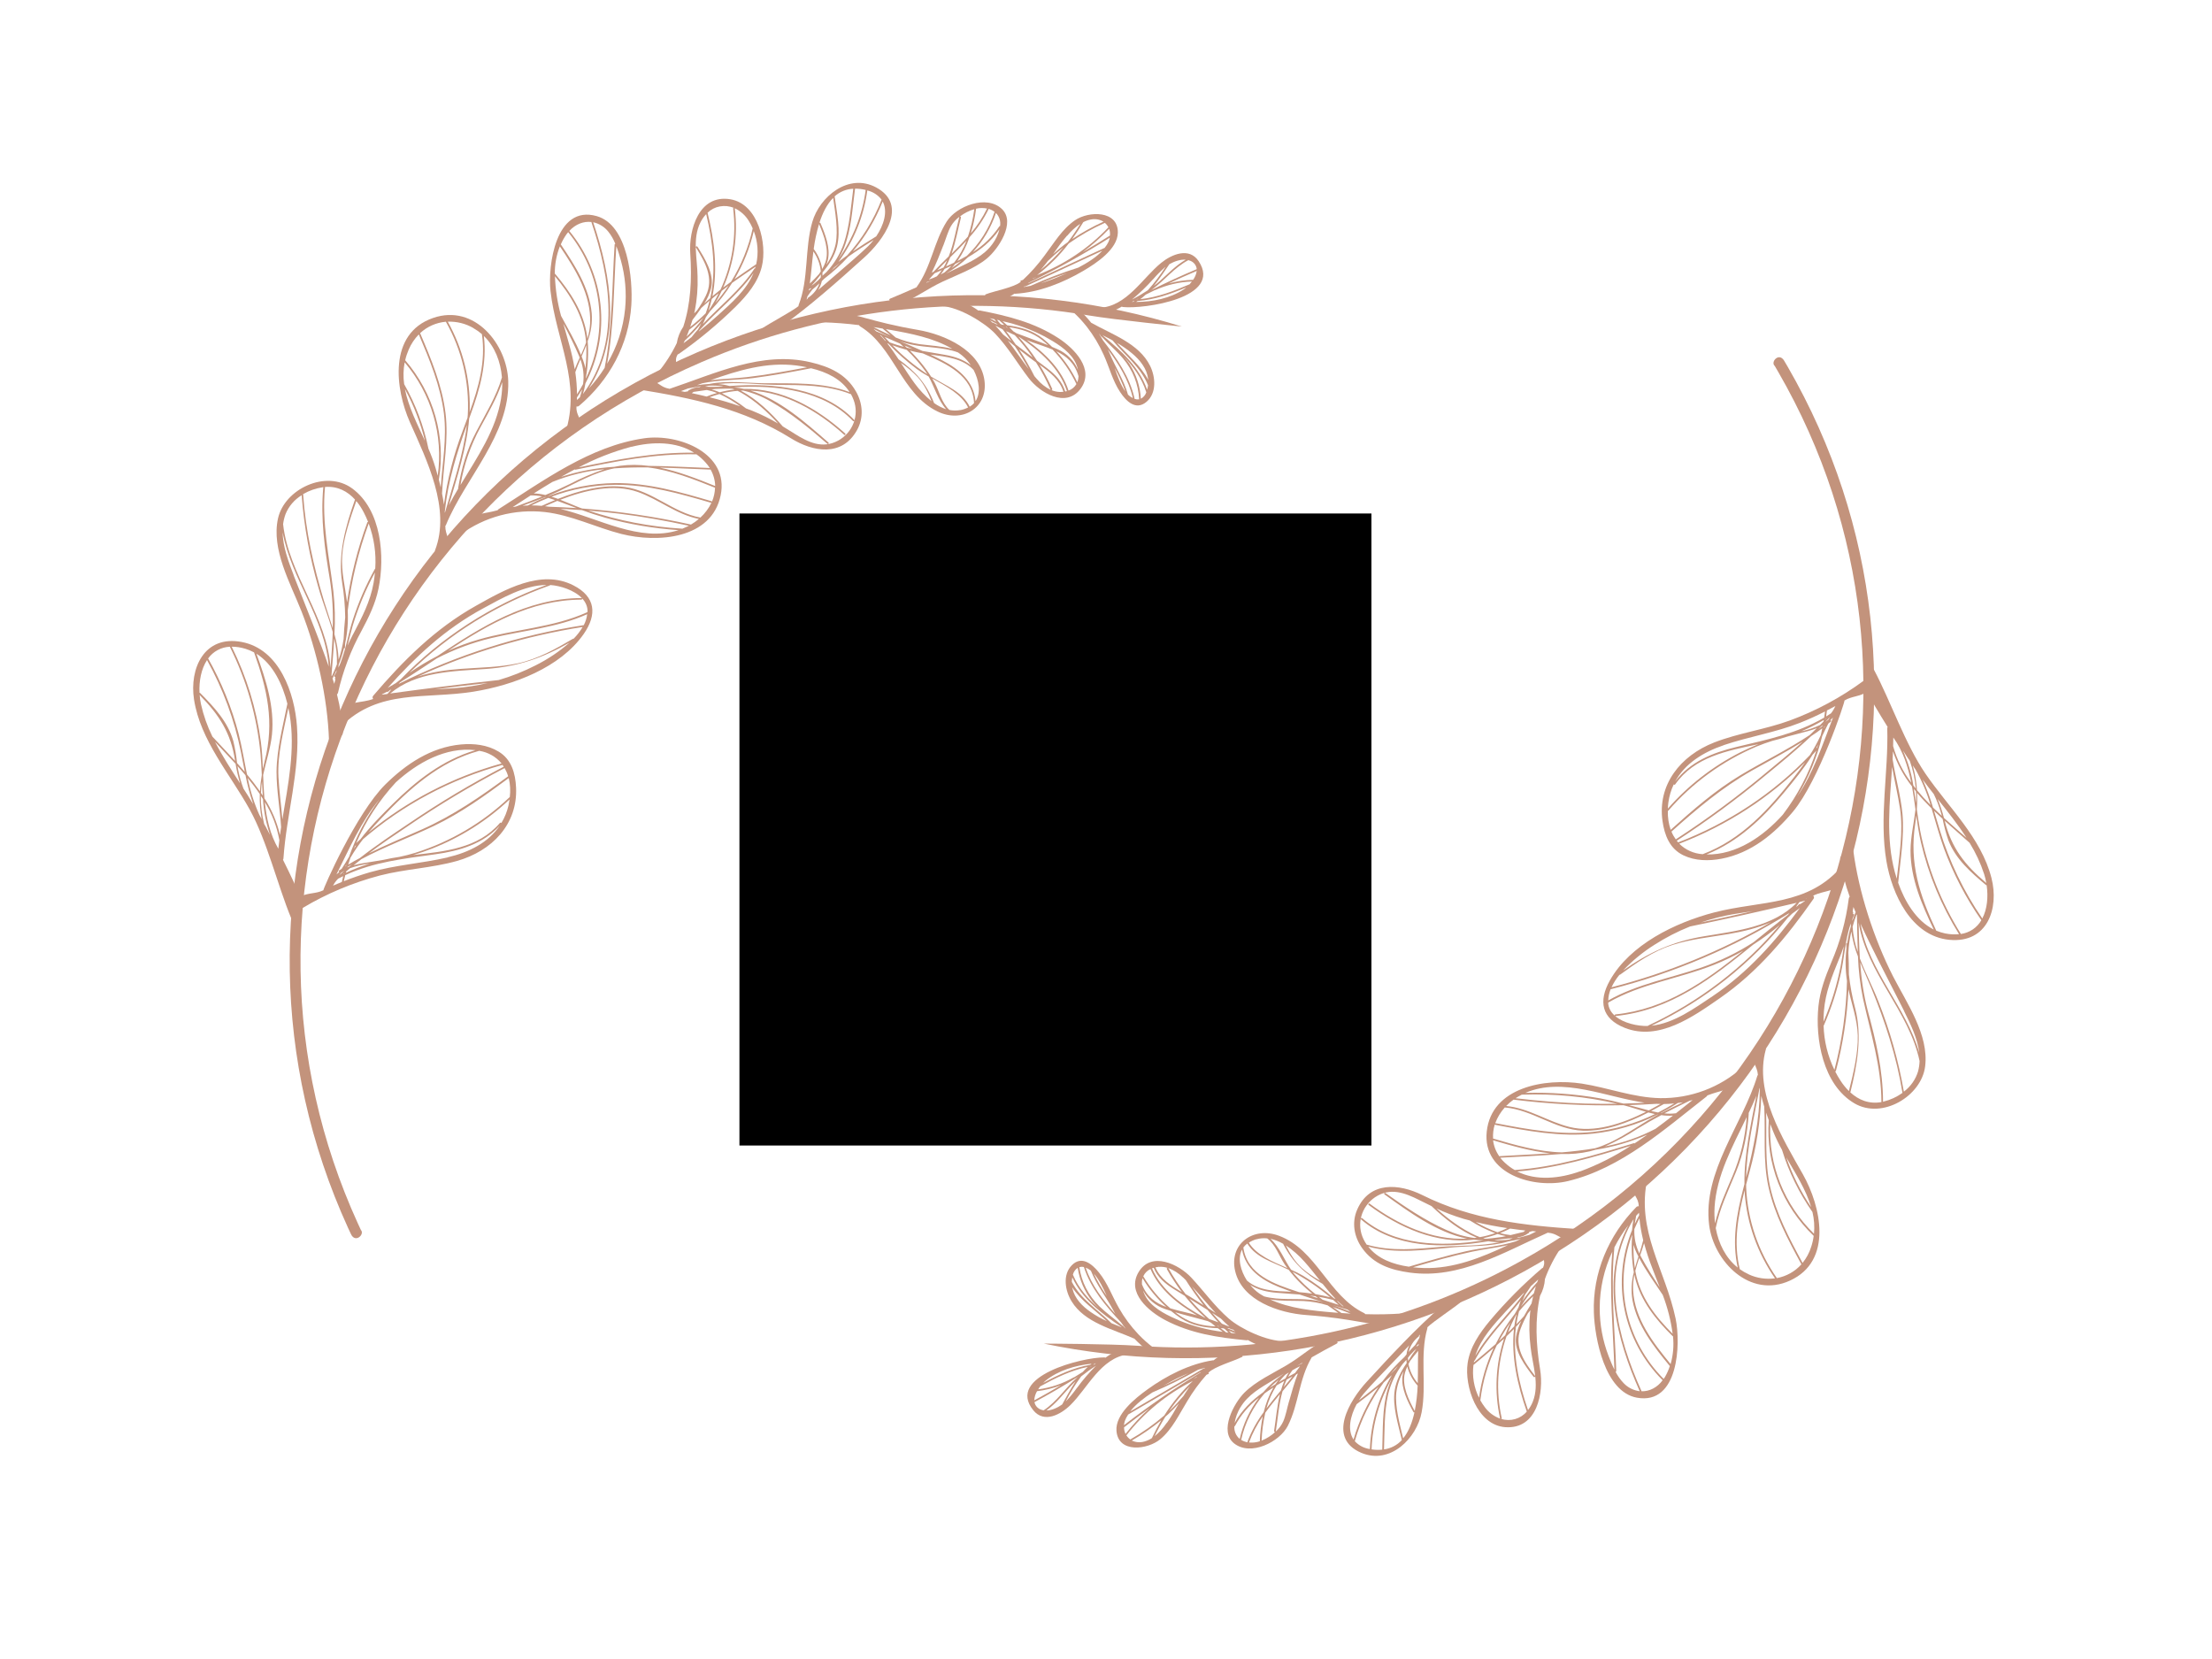 <svg width="56" height="42" viewBox="0 0 56 42" fill="none" xmlns="http://www.w3.org/2000/svg">
<g clip-path="url(#clip0_232_1481)">
<path d="M9.136 31.138C9.097 31.052 9.086 31.03 9.061 30.976C5.263 22.65 9.166 12.866 17.761 9.167C20.837 7.838 24.25 7.427 27.565 7.986C28.238 8.099 29.921 8.267 29.921 8.267C25.89 7.017 21.523 7.25 17.652 8.92C8.918 12.679 4.951 22.623 8.811 31.085C8.836 31.138 8.86 31.192 8.886 31.245C8.996 31.481 9.241 31.247 9.136 31.138Z" fill="#C3937C"/>
<path d="M13.065 19.939C13.049 19.58 12.95 19.223 12.622 19.027C12.339 18.856 11.996 18.817 11.67 18.847C10.911 18.917 10.278 19.344 9.756 19.859C9.02 20.587 8.172 22.515 8.187 22.538C7.989 22.635 7.782 22.595 7.591 22.708C7.508 22.758 7.581 23.034 7.665 22.985C8.271 22.622 8.929 22.346 9.617 22.165C10.26 21.999 10.933 21.976 11.571 21.796C12.455 21.544 13.108 20.869 13.065 19.939ZM12.693 20.835C12.691 20.832 12.688 20.83 12.685 20.828C12.683 20.827 12.679 20.826 12.676 20.825C12.672 20.825 12.669 20.826 12.666 20.827C12.663 20.828 12.66 20.83 12.658 20.832C12.102 21.482 11.266 21.554 10.462 21.646C10.626 21.597 10.787 21.543 10.946 21.48C11.674 21.192 12.337 20.771 12.9 20.239C12.893 20.29 12.884 20.342 12.873 20.392C12.837 20.548 12.777 20.697 12.694 20.834L12.693 20.835ZM9.018 21.399C8.997 21.431 8.977 21.463 8.956 21.496C8.968 21.468 8.98 21.44 8.992 21.412C8.995 21.412 8.998 21.412 9.001 21.412C9.004 21.411 9.007 21.409 9.009 21.407L9.018 21.399ZM8.636 22.097C8.662 22.079 8.69 22.061 8.718 22.045C8.676 22.082 8.634 22.118 8.593 22.155C8.608 22.138 8.622 22.117 8.636 22.097ZM8.74 21.985C8.74 21.985 8.743 21.985 8.744 21.984L8.74 21.985ZM8.741 21.938C8.751 21.921 8.762 21.904 8.771 21.887L8.759 21.926C8.755 21.929 8.748 21.933 8.742 21.937L8.741 21.938ZM8.794 21.961L8.797 21.95C8.835 21.927 8.874 21.903 8.912 21.88C8.886 21.902 8.859 21.923 8.835 21.944C8.821 21.949 8.808 21.955 8.795 21.96L8.794 21.961ZM8.815 21.89C8.832 21.831 8.851 21.776 8.871 21.719L8.877 21.708C8.971 21.547 9.076 21.392 9.192 21.244C10.208 20.368 11.415 19.725 12.722 19.365C12.733 19.38 12.743 19.394 12.753 19.41C11.937 19.836 11.148 20.307 10.388 20.823C9.96 21.11 9.523 21.4 9.113 21.721C9.014 21.773 8.914 21.829 8.817 21.889L8.815 21.89ZM8.833 21.698C8.773 21.799 8.715 21.898 8.65 21.995C8.628 22.01 8.604 22.024 8.581 22.04C8.578 22.042 8.576 22.045 8.575 22.049C8.573 22.053 8.573 22.057 8.574 22.061C8.575 22.064 8.578 22.068 8.581 22.07C8.584 22.073 8.587 22.075 8.591 22.075C8.566 22.094 8.541 22.114 8.518 22.136C8.847 21.481 9.141 20.795 9.612 20.231C9.279 20.68 9.017 21.174 8.835 21.697L8.833 21.698ZM8.708 22.111L8.705 22.122C8.698 22.125 8.691 22.128 8.683 22.131C8.693 22.123 8.701 22.116 8.709 22.109L8.708 22.111ZM8.767 22.06C8.798 22.033 8.828 22.006 8.86 21.98C9.019 21.923 9.184 21.884 9.353 21.865C9.149 21.928 8.949 22.006 8.756 22.096L8.767 22.06ZM12.905 20.183C12.903 20.183 12.901 20.183 12.899 20.184C12.897 20.185 12.895 20.186 12.894 20.188C12.222 20.828 11.406 21.309 10.511 21.591C10.377 21.633 10.242 21.665 10.107 21.694C9.972 21.714 9.839 21.738 9.709 21.768C9.53 21.798 9.351 21.825 9.171 21.857C9.097 21.869 9.024 21.886 8.952 21.907C9.015 21.855 9.08 21.803 9.147 21.752C9.739 21.434 10.374 21.2 10.984 20.91C11.667 20.584 12.278 20.143 12.88 19.698C12.917 19.856 12.926 20.019 12.906 20.181L12.905 20.183ZM12.863 19.653C12.173 20.163 11.476 20.645 10.682 20.998C10.233 21.198 9.777 21.384 9.339 21.603C9.655 21.364 9.987 21.142 10.313 20.923C11.102 20.383 11.924 19.889 12.775 19.445C12.813 19.511 12.843 19.58 12.864 19.651L12.863 19.653ZM12.695 19.329C11.458 19.673 10.311 20.269 9.329 21.076C9.429 20.957 9.535 20.842 9.646 20.725C10.344 19.986 11.115 19.282 12.133 19.008C12.355 19.043 12.556 19.157 12.697 19.327L12.695 19.329ZM12.033 18.993C11.206 19.239 10.542 19.761 9.94 20.356C9.658 20.637 9.369 20.927 9.126 21.245C9.089 21.276 9.053 21.309 9.018 21.343C9.261 20.78 9.6 20.262 10.02 19.807C10.566 19.308 11.284 18.905 12.034 18.991L12.033 18.993ZM8.559 22.246C8.602 22.223 8.645 22.201 8.689 22.18C8.677 22.23 8.665 22.279 8.654 22.329C8.552 22.373 8.534 22.375 8.431 22.422C8.465 22.357 8.509 22.297 8.561 22.244L8.559 22.246ZM11.332 21.707C10.679 21.858 10.01 21.898 9.363 22.083C9.14 22.148 8.92 22.223 8.704 22.309C8.716 22.258 8.727 22.207 8.741 22.156C9.462 21.822 10.209 21.741 11.024 21.627C11.64 21.541 12.231 21.365 12.652 20.902C12.367 21.328 11.879 21.578 11.333 21.704L11.332 21.707Z" fill="#C3937C"/>
<path d="M7.68 22.883C7.524 22.505 7.348 22.134 7.164 21.766C7.171 21.756 7.176 21.744 7.176 21.732C7.251 20.617 7.601 19.508 7.518 18.384C7.459 17.557 7.08 16.437 6.122 16.253C5.164 16.07 4.791 16.933 4.912 17.709C5.075 18.754 5.824 19.593 6.324 20.498C6.762 21.292 7.025 22.406 7.371 23.244C7.408 23.331 7.716 22.97 7.68 22.883ZM5.965 19.341C5.991 19.507 6.029 19.671 6.078 19.832C5.855 19.487 5.629 19.142 5.444 18.782C5.615 18.965 5.793 19.15 5.967 19.341L5.965 19.341ZM6.592 20.677C6.584 20.659 6.574 20.643 6.565 20.627C6.431 20.328 6.333 20.015 6.271 19.695C6.38 19.828 6.483 19.963 6.577 20.103C6.57 20.315 6.586 20.527 6.624 20.736L6.592 20.677ZM6.409 20.357C6.33 20.225 6.247 20.093 6.163 19.963C6.104 19.807 6.059 19.647 6.029 19.485C6.023 19.455 6.018 19.424 6.013 19.394C6.082 19.47 6.149 19.548 6.215 19.627C6.263 19.874 6.328 20.118 6.409 20.357ZM6.731 20.937C6.731 20.937 6.73 20.934 6.729 20.933C6.724 20.92 6.719 20.909 6.709 20.899L6.687 20.857C6.629 20.624 6.601 20.385 6.603 20.146C6.622 20.174 6.64 20.202 6.658 20.231C6.677 20.539 6.736 20.844 6.836 21.137L6.731 20.937ZM6.606 20.073C6.609 20.012 6.613 19.951 6.619 19.89C6.623 19.854 6.629 19.819 6.633 19.781C6.638 19.902 6.644 20.022 6.652 20.142C6.637 20.119 6.622 20.095 6.605 20.071L6.606 20.073ZM7.047 21.489C6.833 21.119 6.747 20.716 6.704 20.304C6.887 20.602 7.012 20.929 7.072 21.271C7.062 21.343 7.054 21.416 7.046 21.488L7.047 21.489ZM7.044 21.523L7.043 21.53L7.041 21.524C7.042 21.523 7.043 21.522 7.043 21.521L7.044 21.523ZM7.149 20.749C7.12 20.391 7.069 20.036 7.05 19.677C7.018 19.1 7.182 18.494 7.3 17.921C7.312 17.979 7.324 18.036 7.333 18.092C7.481 18.97 7.293 19.863 7.148 20.747L7.149 20.749ZM7.275 17.817C7.165 18.378 7.005 18.967 7.001 19.54C7.001 20.007 7.087 20.472 7.117 20.941L7.088 21.138C7.011 20.809 6.878 20.495 6.694 20.209C6.677 20.014 6.669 19.817 6.662 19.62C6.733 19.281 6.849 18.948 6.885 18.599C6.955 17.895 6.732 17.207 6.492 16.55C6.918 16.817 7.155 17.334 7.276 17.818L7.275 17.817ZM6.202 16.421C6.282 16.445 6.359 16.477 6.432 16.516C6.766 17.446 6.953 18.281 6.701 19.269C6.684 19.335 6.67 19.4 6.656 19.465C6.646 19.233 6.634 19.003 6.604 18.777C6.492 17.942 6.242 17.13 5.866 16.372C5.98 16.372 6.093 16.389 6.202 16.422L6.202 16.421ZM5.818 16.372C6.243 17.223 6.506 18.142 6.595 19.084C6.611 19.262 6.619 19.441 6.628 19.62C6.604 19.757 6.588 19.896 6.581 20.034C6.479 19.888 6.369 19.745 6.253 19.606C6.183 19.263 6.127 18.914 6.04 18.574C5.866 17.911 5.607 17.271 5.269 16.67C5.331 16.583 5.412 16.51 5.508 16.459C5.603 16.407 5.709 16.378 5.818 16.373L5.818 16.372ZM5.241 16.71C5.646 17.441 5.936 18.227 6.1 19.042C6.134 19.209 6.163 19.374 6.197 19.541C6.133 19.466 6.068 19.392 6.001 19.317C5.983 19.131 5.951 18.945 5.907 18.762C5.768 18.271 5.423 17.905 5.068 17.545C5.065 17.543 5.063 17.541 5.06 17.54C5.057 17.539 5.054 17.538 5.051 17.538C5.036 17.241 5.095 16.935 5.241 16.711L5.241 16.71ZM5.055 17.595C5.551 18.101 5.848 18.559 5.952 19.264C5.761 19.054 5.565 18.85 5.378 18.649C5.249 18.387 5.151 18.111 5.088 17.827C5.072 17.751 5.061 17.674 5.055 17.596L5.055 17.595Z" fill="#C3937C"/>
<path d="M14.779 16.048C15.119 15.558 15.082 15.108 14.516 14.819C13.693 14.398 12.765 14.935 12.053 15.334C11.017 15.913 10.206 16.726 9.449 17.613C9.438 17.624 9.432 17.639 9.432 17.654C9.432 17.669 9.438 17.684 9.448 17.695C9.131 17.812 8.878 17.724 8.596 18.005C8.529 18.071 8.569 18.454 8.637 18.387C9.595 17.436 10.771 17.705 11.985 17.511C12.994 17.349 14.183 16.906 14.779 16.048ZM12.626 17.216C11.709 17.317 10.794 17.431 9.88 17.556C10.539 17.003 11.455 16.994 12.296 16.936C13.103 16.88 13.737 16.658 14.42 16.268C14.161 16.494 13.873 16.687 13.563 16.843C13.264 16.996 12.95 17.122 12.626 17.216ZM9.671 17.579C9.714 17.556 9.756 17.533 9.799 17.511C9.801 17.512 9.803 17.514 9.805 17.515C9.807 17.516 9.81 17.517 9.812 17.517C9.814 17.517 9.817 17.516 9.819 17.515C9.821 17.515 9.824 17.513 9.825 17.512C9.84 17.499 9.855 17.487 9.869 17.474C9.884 17.461 9.893 17.464 9.905 17.458C9.875 17.491 9.846 17.524 9.818 17.558C9.813 17.56 9.809 17.565 9.805 17.569C9.759 17.575 9.714 17.581 9.668 17.587C9.67 17.584 9.671 17.582 9.671 17.579ZM10.031 17.391C10.019 17.397 10.009 17.406 9.998 17.413C10.001 17.412 10.004 17.407 10.007 17.404C10.009 17.401 10.025 17.395 10.033 17.39L10.031 17.391ZM14.521 16.17C14.518 16.169 14.515 16.169 14.512 16.169C14.509 16.169 14.507 16.17 14.504 16.172C14.065 16.43 13.623 16.681 13.116 16.792C12.644 16.895 12.156 16.897 11.677 16.933C11.3 16.96 10.923 17.013 10.574 17.13C11.899 16.523 13.306 16.1 14.751 15.873C14.688 15.98 14.611 16.08 14.523 16.169L14.521 16.17ZM14.778 15.827C13.145 16.079 11.563 16.581 10.092 17.314C10.104 17.301 10.116 17.287 10.127 17.275C10.441 17.08 10.749 16.872 11.061 16.667C11.495 16.442 11.956 16.27 12.433 16.155C13.251 15.958 14.093 15.895 14.866 15.549C14.854 15.646 14.825 15.739 14.78 15.826L14.778 15.827ZM14.872 15.478C14.872 15.484 14.871 15.491 14.871 15.497C13.996 15.895 13.03 15.926 12.115 16.192C11.85 16.268 11.591 16.364 11.341 16.477C12.371 15.801 13.433 15.187 14.717 15.181C14.721 15.181 14.724 15.18 14.727 15.178C14.73 15.177 14.733 15.175 14.735 15.172C14.737 15.169 14.739 15.166 14.739 15.162C14.74 15.159 14.739 15.156 14.738 15.152C14.826 15.24 14.875 15.357 14.875 15.478L14.872 15.478ZM14.731 15.144C14.731 15.144 14.726 15.14 14.722 15.14C13.325 15.146 12.189 15.865 11.075 16.607C10.828 16.734 10.591 16.876 10.364 17.034C11.367 16.053 12.58 15.297 13.917 14.822C13.919 14.821 13.922 14.82 13.924 14.818C13.926 14.816 13.928 14.814 13.929 14.811C13.931 14.811 13.934 14.811 13.937 14.811C14.18 14.828 14.538 14.938 14.734 15.144L14.731 15.144ZM13.833 14.811C12.432 15.32 11.17 16.136 10.147 17.195C10.104 17.227 10.062 17.26 10.02 17.294C9.952 17.335 9.884 17.376 9.815 17.415C10.516 16.627 11.275 15.919 12.226 15.405C12.705 15.147 13.27 14.814 13.835 14.809L13.833 14.811ZM9.624 17.634L9.647 17.631L9.62 17.639L9.624 17.634ZM10.982 17.454C11.437 17.395 11.892 17.341 12.348 17.291C12.068 17.357 11.783 17.401 11.496 17.422C11.324 17.434 11.153 17.443 10.984 17.453L10.982 17.454Z" fill="#C3937C"/>
<path d="M8.677 18.563C8.663 18.231 8.614 17.902 8.531 17.58C8.544 17.569 8.554 17.555 8.557 17.538C8.681 16.99 8.882 16.461 9.155 15.965C9.339 15.62 9.504 15.285 9.582 14.902C9.748 14.091 9.662 12.909 8.914 12.364C8.251 11.881 7.202 12.381 7.038 13.126C6.865 13.908 7.35 14.762 7.63 15.47C8.02 16.456 8.294 17.674 8.329 18.744C8.332 18.84 8.681 18.656 8.677 18.563ZM8.733 16.395C8.733 16.36 8.736 16.325 8.738 16.29C8.796 16.018 8.818 15.739 8.803 15.461C8.893 14.708 9.072 13.968 9.334 13.254C9.47 13.619 9.526 14.007 9.5 14.395C9.496 14.396 9.493 14.399 9.491 14.403C9.262 14.816 9.074 15.249 8.93 15.697C8.823 16.034 8.766 16.384 8.644 16.717L8.618 16.789C8.602 16.828 8.586 16.866 8.568 16.903C8.57 16.879 8.572 16.855 8.573 16.831C8.627 16.694 8.672 16.555 8.708 16.413C8.711 16.414 8.714 16.415 8.717 16.414C8.72 16.414 8.723 16.413 8.725 16.411C8.728 16.41 8.73 16.407 8.731 16.405C8.733 16.402 8.733 16.399 8.733 16.397L8.733 16.395ZM8.392 17.101C8.415 16.791 8.444 16.478 8.461 16.166C8.513 16.379 8.536 16.597 8.53 16.817C8.492 16.919 8.449 17.02 8.4 17.118L8.392 17.101ZM8.417 17.171C8.419 17.17 8.421 17.169 8.424 17.168C8.459 17.101 8.49 17.033 8.521 16.964L8.515 17.012C8.498 17.043 8.484 17.077 8.465 17.105C8.462 17.108 8.461 17.113 8.462 17.117C8.462 17.121 8.463 17.125 8.466 17.129C8.469 17.132 8.472 17.135 8.476 17.136C8.481 17.137 8.485 17.138 8.489 17.137C8.486 17.15 8.484 17.163 8.481 17.176C8.48 17.18 8.481 17.184 8.483 17.188C8.485 17.192 8.488 17.196 8.491 17.198C8.481 17.236 8.472 17.272 8.462 17.313L8.417 17.171ZM8.943 16.048C8.892 16.146 8.844 16.245 8.798 16.345C8.841 16.179 8.88 16.011 8.928 15.846C9.069 15.377 9.258 14.924 9.492 14.492C9.485 14.58 9.473 14.668 9.458 14.756C9.374 15.231 9.166 15.624 8.944 16.049L8.943 16.048ZM9.319 13.214C9.315 13.213 9.31 13.214 9.307 13.216C9.303 13.218 9.3 13.222 9.299 13.226C9.056 13.882 8.884 14.561 8.786 15.251C8.739 14.854 8.635 14.472 8.663 14.068C8.693 13.614 8.869 13.115 9.02 12.684C9.093 12.772 9.155 12.867 9.207 12.968C9.25 13.05 9.287 13.132 9.32 13.215L9.319 13.214ZM8.989 12.649C8.989 12.649 8.989 12.649 8.986 12.65C8.747 13.329 8.549 14.033 8.662 14.752C8.71 15.042 8.735 15.334 8.739 15.628C8.72 15.81 8.708 15.994 8.699 16.179C8.672 16.355 8.63 16.53 8.573 16.7C8.563 16.482 8.527 16.265 8.467 16.055C8.488 15.696 8.48 15.337 8.441 14.979C8.332 14.077 8.143 13.243 8.228 12.328C8.548 12.303 8.8 12.438 8.99 12.65L8.989 12.649ZM8.168 12.335C8.173 12.332 8.179 12.334 8.185 12.333C8.111 13.135 8.219 13.883 8.352 14.676C8.415 15.081 8.439 15.492 8.423 15.902C8.355 15.678 8.276 15.455 8.209 15.235C7.939 14.343 7.736 13.438 7.674 12.509C7.826 12.421 7.994 12.362 8.168 12.336L8.168 12.335ZM7.637 12.537C7.697 13.327 7.839 14.109 8.061 14.872C8.162 15.235 8.318 15.615 8.424 16C8.413 16.305 8.39 16.611 8.368 16.915C8.289 15.616 7.31 14.556 7.167 13.27C7.178 13.183 7.199 13.098 7.229 13.015C7.309 12.818 7.452 12.65 7.637 12.537ZM7.436 14.564C7.306 14.226 7.162 13.848 7.155 13.475C7.37 14.656 8.233 15.663 8.322 16.874C8.21 16.545 8.084 16.223 7.963 15.909C7.789 15.459 7.606 15.013 7.434 14.564L7.436 14.564Z" fill="#C3937C"/>
<path d="M11.333 13.862C11.414 13.651 11.269 13.546 11.274 13.313C11.282 13.306 11.287 13.298 11.291 13.289C11.784 12.091 12.905 11.012 12.867 9.65C12.841 8.727 12.023 7.683 10.963 8.05C9.823 8.445 10.005 9.85 10.379 10.693C10.8 11.642 11.419 12.879 11.014 13.931C10.979 14.02 11.299 13.95 11.333 13.862ZM11.191 12.497C11.222 11.816 11.362 11.139 11.279 10.46C11.192 9.753 10.914 9.087 10.636 8.434C10.813 8.268 11.043 8.167 11.288 8.145C11.694 8.864 11.886 9.678 11.843 10.498L11.836 10.576C11.795 10.689 11.752 10.803 11.71 10.917C11.482 11.516 11.324 12.139 11.239 12.773C11.226 12.68 11.21 12.588 11.191 12.497ZM11.261 12.949C11.341 12.183 11.562 11.475 11.819 10.757C11.731 11.511 11.47 12.255 11.263 12.983L11.26 12.951L11.261 12.949ZM12.688 10.074C12.561 10.883 12.085 11.573 11.658 12.278C11.743 11.77 11.913 11.278 12.16 10.822C12.365 10.445 12.578 10.077 12.714 9.676C12.717 9.809 12.708 9.942 12.687 10.073L12.688 10.074ZM12.708 9.552C12.564 10.041 12.297 10.471 12.06 10.923C11.816 11.387 11.685 11.846 11.599 12.354C11.599 12.357 11.599 12.359 11.599 12.361C11.6 12.364 11.601 12.366 11.602 12.368C11.518 12.507 11.438 12.649 11.363 12.791C11.574 12.073 11.817 11.337 11.878 10.594L11.915 10.491C12.151 9.846 12.334 9.191 12.249 8.505C12.532 8.778 12.673 9.159 12.707 9.55L12.708 9.552ZM11.986 8.308C12.062 8.351 12.134 8.402 12.2 8.459C12.302 9.147 12.12 9.795 11.888 10.436L11.892 10.365C11.908 9.59 11.717 8.825 11.336 8.144C11.564 8.135 11.79 8.192 11.986 8.306L11.986 8.308ZM10.604 8.468C10.878 9.112 11.152 9.771 11.238 10.467C11.315 11.093 11.2 11.717 11.158 12.341C11.143 12.275 11.127 12.209 11.11 12.144C11.2 11.61 11.171 11.063 11.024 10.541C10.877 10.02 10.615 9.535 10.258 9.12C10.279 9.028 10.309 8.938 10.347 8.85C10.407 8.708 10.494 8.578 10.603 8.466L10.604 8.468ZM10.252 9.85C10.477 10.266 10.647 10.708 10.76 11.165C10.561 10.731 10.338 10.295 10.251 9.848L10.252 9.85ZM10.847 11.361C10.73 10.788 10.522 10.236 10.232 9.725C10.206 9.541 10.21 9.355 10.245 9.173C10.581 9.569 10.829 10.029 10.973 10.523C11.117 11.017 11.154 11.535 11.082 12.044C11.063 11.976 11.045 11.909 11.026 11.845C10.976 11.68 10.916 11.518 10.847 11.36L10.847 11.361Z" fill="#C3937C"/>
<path d="M18.245 12.538C18.463 11.48 17.197 10.971 16.314 11.095C14.944 11.289 13.751 12.175 12.624 12.889C12.613 12.896 12.604 12.905 12.599 12.917C12.228 13.021 12.147 12.957 11.834 13.189C11.756 13.245 11.578 13.59 11.656 13.534C12.266 13.084 13.031 12.879 13.792 12.963C14.463 13.039 15.083 13.352 15.731 13.518C16.641 13.748 18.017 13.653 18.245 12.538ZM17.379 13.339C17.343 13.355 17.307 13.37 17.272 13.386C17.272 13.386 17.272 13.386 17.268 13.384C16.457 13.336 15.657 13.181 14.889 12.925C15.154 12.947 15.419 12.973 15.682 13.005C16.273 13.079 16.858 13.183 17.439 13.31C17.419 13.32 17.399 13.329 17.38 13.339L17.379 13.339ZM13.898 12.828C13.864 12.823 13.83 12.82 13.796 12.815C13.897 12.772 14.003 12.726 14.11 12.68C14.182 12.707 14.251 12.733 14.314 12.757C14.409 12.793 14.505 12.828 14.6 12.863C14.367 12.848 14.133 12.836 13.899 12.828L13.898 12.828ZM13.815 12.587C13.66 12.649 13.508 12.72 13.361 12.797C13.317 12.799 13.273 12.801 13.229 12.803C13.423 12.733 13.616 12.661 13.807 12.583L13.815 12.587ZM13.881 12.605C13.94 12.622 13.996 12.641 14.052 12.66C13.935 12.707 13.823 12.758 13.714 12.806C13.627 12.798 13.539 12.795 13.451 12.795C13.593 12.726 13.736 12.662 13.882 12.605L13.881 12.605ZM14.699 12.86C14.563 12.81 14.381 12.727 14.185 12.652C14.816 12.407 15.54 12.239 16.15 12.456C16.689 12.647 17.122 13.025 17.693 13.138C17.631 13.191 17.564 13.238 17.493 13.28C16.586 13.079 15.665 12.943 14.736 12.873C14.725 12.868 14.712 12.864 14.699 12.859L14.699 12.86ZM17.732 13.103C17.039 12.979 16.52 12.423 15.819 12.329C15.273 12.256 14.665 12.415 14.127 12.63C14.072 12.61 14.018 12.591 13.964 12.574C14.476 12.382 15.02 12.28 15.569 12.274C16.404 12.266 17.208 12.496 17.999 12.728C18.003 12.729 18.008 12.729 18.012 12.727C17.944 12.868 17.849 12.996 17.732 13.103L17.732 13.103ZM18.024 12.698C18.023 12.696 18.022 12.694 18.02 12.693C18.018 12.691 18.016 12.69 18.014 12.689C17.218 12.456 16.407 12.222 15.567 12.23C14.994 12.238 14.428 12.348 13.896 12.555L13.886 12.552C13.975 12.514 14.064 12.476 14.151 12.435C14.606 12.219 15.051 11.955 15.554 11.857C15.834 11.836 16.117 11.831 16.4 11.833C16.985 11.903 17.557 12.129 18.097 12.346C18.097 12.346 18.1 12.345 18.102 12.344C18.099 12.465 18.073 12.585 18.026 12.698L18.024 12.698ZM14.427 12.253C14.222 12.354 14.016 12.446 13.807 12.532C13.711 12.508 13.613 12.494 13.513 12.492C13.669 12.393 13.826 12.296 13.984 12.201C14.405 12.03 14.85 11.921 15.303 11.879C15.002 11.98 14.71 12.104 14.429 12.252L14.427 12.253ZM18.103 12.303C17.655 12.123 17.183 11.936 16.7 11.838C17.137 11.849 17.569 11.875 17.976 11.888C17.98 11.887 17.984 11.886 17.987 11.883C18.061 12.011 18.102 12.155 18.106 12.301L18.103 12.303ZM17.966 11.848C17.477 11.831 16.951 11.799 16.42 11.794C16.18 11.762 15.937 11.761 15.696 11.792C15.646 11.799 15.597 11.808 15.549 11.818C15.091 11.845 14.64 11.931 14.205 12.073C14.32 12.008 14.435 11.944 14.551 11.883C14.553 11.886 14.556 11.889 14.559 11.89C14.563 11.892 14.567 11.892 14.57 11.891C15.578 11.68 16.587 11.479 17.623 11.502C17.623 11.502 17.627 11.501 17.629 11.5C17.716 11.561 17.795 11.632 17.865 11.712C17.902 11.754 17.937 11.798 17.968 11.845L17.966 11.848ZM15.988 11.312C16.515 11.178 17.116 11.171 17.572 11.46C16.581 11.447 15.614 11.632 14.649 11.833C15.072 11.609 15.522 11.433 15.987 11.309L15.988 11.312ZM13.437 12.543C13.533 12.54 13.63 12.549 13.724 12.569C13.504 12.659 13.281 12.743 13.056 12.825C13.031 12.828 13.006 12.832 12.98 12.837C13.133 12.737 13.286 12.638 13.438 12.54L13.437 12.543ZM14.179 12.886C14.229 12.886 14.27 12.887 14.286 12.887C14.434 12.894 14.583 12.904 14.732 12.914C14.922 12.983 15.114 13.047 15.31 13.103C15.919 13.272 16.546 13.379 17.179 13.421C16.189 13.74 15.144 13.111 14.181 12.883L14.179 12.886Z" fill="#C3937C"/>
<path d="M14.663 10.815C14.744 10.568 14.575 10.533 14.595 10.289C14.606 10.292 14.618 10.293 14.629 10.29C14.64 10.288 14.65 10.282 14.659 10.275C15.43 9.625 15.92 8.718 15.983 7.724C16.024 7.08 15.902 5.696 15.106 5.471C14.065 5.176 13.866 6.732 13.937 7.368C14.078 8.624 14.728 9.683 14.308 10.971C14.276 11.062 14.636 10.904 14.663 10.815ZM14.606 10.062C14.652 9.994 14.696 9.925 14.736 9.856L14.727 9.901C14.714 9.952 14.699 10.004 14.682 10.057C14.657 10.081 14.631 10.103 14.605 10.126L14.606 10.062ZM14.565 9.423C14.603 9.311 14.648 9.203 14.693 9.097C14.767 9.295 14.791 9.508 14.762 9.718L14.761 9.725C14.714 9.812 14.662 9.899 14.608 9.983C14.606 9.796 14.592 9.608 14.565 9.423ZM14.725 9.022C14.766 8.927 14.806 8.833 14.842 8.737C14.851 8.935 14.844 9.134 14.82 9.33C14.813 9.293 14.805 9.256 14.794 9.219C14.774 9.153 14.751 9.088 14.725 9.023L14.725 9.022ZM15.825 7.822C15.777 8.31 15.622 8.783 15.37 9.209C15.549 8.237 15.538 7.211 15.603 6.232C15.65 6.353 15.686 6.477 15.717 6.587C15.829 6.989 15.866 7.407 15.825 7.822ZM15.401 5.866C15.476 5.96 15.535 6.064 15.578 6.174C15.573 6.174 15.569 6.176 15.566 6.179C15.562 6.182 15.56 6.187 15.56 6.191C15.493 7.219 15.509 8.297 15.307 9.313C15.19 9.499 15.055 9.674 14.904 9.837C15.732 8.573 15.48 6.999 15.017 5.626C15.17 5.66 15.306 5.745 15.401 5.866ZM14.971 5.62C15.453 7.043 15.718 8.69 14.757 9.977C14.784 9.889 14.806 9.798 14.821 9.707C15.142 9.093 15.275 8.402 15.203 7.718C15.13 7.033 14.856 6.384 14.413 5.847C14.57 5.675 14.773 5.597 14.971 5.62ZM14.348 5.922C14.36 5.906 14.372 5.892 14.384 5.877C14.807 6.392 15.074 7.012 15.153 7.667C15.232 8.321 15.122 8.984 14.833 9.582C14.834 9.572 14.834 9.562 14.834 9.553C14.887 9.25 14.902 8.943 14.878 8.637C14.963 8.411 14.998 8.169 14.98 7.929C14.92 7.282 14.556 6.718 14.198 6.187C14.238 6.094 14.289 6.005 14.348 5.922ZM14.172 6.234C14.566 6.817 14.97 7.461 14.94 8.186C14.933 8.318 14.91 8.449 14.87 8.576C14.867 8.549 14.866 8.522 14.861 8.495C14.772 7.9 14.442 7.396 14.059 6.939C14.057 6.937 14.056 6.936 14.053 6.934C14.051 6.933 14.049 6.933 14.046 6.932C14.043 6.694 14.087 6.456 14.175 6.233L14.172 6.234ZM14.047 6.99C14.447 7.472 14.781 8.007 14.835 8.638L14.837 8.673C14.799 8.779 14.754 8.883 14.708 8.986C14.571 8.646 14.374 8.314 14.204 7.997C14.113 7.668 14.061 7.33 14.049 6.989L14.047 6.99ZM14.257 8.184C14.4 8.456 14.541 8.73 14.659 9.011C14.666 9.026 14.67 9.041 14.675 9.055C14.632 9.152 14.588 9.247 14.55 9.347C14.514 9.129 14.465 8.913 14.404 8.7C14.361 8.538 14.309 8.364 14.259 8.183L14.257 8.184Z" fill="#C3937C"/>
<path d="M17.057 9.4C17.203 9.226 17.043 9.166 17.157 8.972C17.167 8.97 17.176 8.966 17.185 8.96C17.698 8.601 18.179 8.201 18.624 7.764C18.916 7.473 19.188 7.15 19.287 6.747C19.426 6.18 19.202 5.165 18.491 5.045C17.687 4.911 17.436 5.827 17.475 6.411C17.519 7.075 17.487 7.691 17.299 8.27C17.214 8.396 17.157 8.538 17.134 8.686C17.004 8.956 16.841 9.21 16.648 9.441C16.587 9.513 16.997 9.472 17.057 9.4ZM18.104 7.496C18.133 7.472 18.164 7.449 18.194 7.425C18.122 7.571 18.04 7.712 17.95 7.848L17.938 7.861C17.971 7.764 17.997 7.666 18.02 7.569C18.048 7.542 18.077 7.519 18.104 7.496ZM19.129 6.751C19.125 6.766 19.121 6.78 19.116 6.794C19.113 6.794 19.109 6.794 19.106 6.796C19.103 6.797 19.101 6.799 19.099 6.802C18.747 7.34 18.231 7.74 17.792 8.206C17.819 8.149 17.848 8.089 17.871 8.03C17.908 7.979 17.945 7.928 17.98 7.875C18.189 7.656 18.375 7.418 18.534 7.162C18.731 7.022 18.93 6.886 19.129 6.751ZM18.595 7.068C18.819 6.687 18.984 6.276 19.083 5.849C19.186 6.118 19.207 6.41 19.144 6.69C18.96 6.814 18.776 6.939 18.595 7.068ZM17.448 8.35C17.573 8.255 17.693 8.155 17.807 8.048C17.679 8.217 17.536 8.376 17.381 8.523C17.405 8.466 17.427 8.408 17.448 8.35ZM18.109 7.673C18.168 7.571 18.223 7.47 18.272 7.363C18.328 7.319 18.385 7.275 18.443 7.232C18.341 7.386 18.229 7.533 18.109 7.673ZM17.866 7.932C17.742 8.054 17.611 8.17 17.473 8.278C17.493 8.218 17.513 8.158 17.531 8.099C17.606 8.003 17.683 7.903 17.753 7.798C17.823 7.732 17.895 7.67 17.964 7.611C17.938 7.72 17.905 7.827 17.866 7.932L17.866 7.932ZM17.337 8.622C17.488 8.485 17.629 8.337 17.758 8.18C17.73 8.234 17.701 8.287 17.672 8.339C17.615 8.403 17.559 8.468 17.507 8.536C17.439 8.587 17.373 8.638 17.305 8.689L17.337 8.622ZM18.201 7.96C18.036 8.11 17.865 8.253 17.691 8.393L17.71 8.361C18.148 7.864 18.692 7.457 19.076 6.913L19.072 6.923C18.897 7.339 18.529 7.663 18.2 7.96L18.201 7.96ZM19.056 5.78C18.952 6.257 18.766 6.714 18.507 7.133C18.44 7.181 18.375 7.23 18.309 7.28C18.586 6.649 18.687 5.958 18.602 5.277C18.601 5.275 18.6 5.273 18.599 5.271C18.751 5.343 18.877 5.458 18.961 5.6C18.997 5.658 19.028 5.718 19.055 5.781L19.056 5.78ZM18.576 5.262C18.571 5.263 18.567 5.265 18.564 5.269C18.561 5.273 18.56 5.278 18.561 5.283C18.648 5.981 18.538 6.69 18.241 7.332C18.172 7.387 18.104 7.443 18.037 7.499C18.176 6.813 18.085 6.082 17.913 5.386C17.998 5.303 18.106 5.247 18.224 5.226C18.342 5.204 18.464 5.216 18.574 5.262L18.576 5.262ZM17.589 7.875C17.646 7.585 17.67 7.29 17.66 6.996C17.655 6.546 17.521 6.044 17.736 5.623C17.773 5.55 17.821 5.482 17.878 5.421C18.048 6.122 18.135 6.858 17.982 7.547C17.93 7.591 17.88 7.637 17.831 7.683C17.909 7.563 17.967 7.432 18.003 7.296C18.091 6.936 17.84 6.538 17.658 6.247C17.644 6.224 17.603 6.241 17.619 6.264C17.857 6.645 18.082 7.047 17.869 7.488C17.805 7.617 17.73 7.741 17.647 7.86C17.623 7.883 17.6 7.908 17.575 7.933C17.577 7.914 17.584 7.896 17.587 7.876L17.589 7.875Z" fill="#C3937C"/>
<path d="M21.696 10.89C21.872 10.577 21.844 10.21 21.667 9.905C21.416 9.469 21.004 9.284 20.522 9.171C19.289 8.879 18.102 9.459 16.962 9.84C16.959 9.841 16.956 9.842 16.953 9.844C16.694 9.797 16.705 9.674 16.446 9.632C16.35 9.617 16.064 9.842 16.159 9.858C17.538 10.08 18.834 10.355 20.022 11.095C20.582 11.444 21.316 11.572 21.696 10.89ZM21.511 9.928C20.823 9.668 20.073 9.709 19.346 9.702C18.931 9.699 18.407 9.626 17.96 9.72C17.854 9.725 17.749 9.736 17.644 9.753C17.689 9.736 17.732 9.721 17.777 9.704C18.195 9.614 18.642 9.626 19.064 9.572C19.558 9.509 20.046 9.416 20.534 9.323C20.926 9.417 21.301 9.596 21.51 9.928L21.511 9.928ZM20.432 9.298C19.925 9.395 19.417 9.489 18.904 9.548C18.599 9.583 18.286 9.588 17.985 9.627C18.69 9.375 19.417 9.16 20.156 9.252C20.247 9.264 20.339 9.279 20.432 9.298ZM17.419 9.834C17.529 9.812 17.64 9.794 17.751 9.781C17.736 9.787 17.722 9.793 17.706 9.8C17.617 9.803 17.53 9.827 17.453 9.872C17.446 9.874 17.441 9.877 17.435 9.879C17.431 9.881 17.428 9.883 17.427 9.886C17.424 9.889 17.424 9.893 17.424 9.897C17.419 9.9 17.416 9.904 17.412 9.908C17.386 9.912 17.36 9.916 17.334 9.921C17.303 9.915 17.272 9.908 17.24 9.902C17.3 9.877 17.359 9.856 17.419 9.834ZM17.463 9.939L17.465 9.938C17.464 9.938 17.463 9.938 17.463 9.939ZM17.561 9.921C17.669 9.904 17.781 9.888 17.894 9.873C17.983 9.89 18.069 9.915 18.152 9.949C18.063 9.974 17.975 10.004 17.889 10.039C17.764 10.008 17.639 9.979 17.513 9.953C17.527 9.943 17.543 9.932 17.559 9.922L17.561 9.921ZM18.215 9.975C18.401 10.061 18.578 10.166 18.742 10.287C18.486 10.197 18.225 10.122 17.962 10.057C18.044 10.026 18.129 9.998 18.214 9.976L18.215 9.975ZM19.055 10.403C18.999 10.38 18.943 10.361 18.887 10.34C18.698 10.193 18.494 10.066 18.278 9.959C18.408 9.927 18.541 9.906 18.674 9.895C18.709 9.912 18.743 9.93 18.778 9.95C19.124 10.151 19.428 10.426 19.698 10.722C19.492 10.6 19.277 10.494 19.054 10.403L19.055 10.403ZM18.218 9.931C18.152 9.902 18.084 9.878 18.014 9.859C18.047 9.855 18.08 9.851 18.115 9.847C18.312 9.839 18.482 9.837 18.503 9.839C18.523 9.84 18.529 9.842 18.542 9.843C18.554 9.844 18.577 9.854 18.593 9.861C18.466 9.875 18.34 9.899 18.217 9.932L18.218 9.931ZM18.271 9.79C18.207 9.789 18.143 9.79 18.079 9.793C18.015 9.796 17.934 9.791 17.848 9.789C17.88 9.78 17.911 9.771 17.943 9.764C18.066 9.758 18.189 9.764 18.311 9.784C18.298 9.787 18.284 9.789 18.27 9.79L18.271 9.79ZM20.111 10.976C20.014 10.915 19.916 10.855 19.817 10.795C19.516 10.448 19.158 10.102 18.753 9.89C18.774 9.889 18.795 9.889 18.815 9.888C19.056 9.944 19.287 10.035 19.501 10.158C20.023 10.454 20.497 10.847 20.947 11.236C20.968 11.254 20.993 11.22 20.973 11.203C20.402 10.706 19.749 10.118 19 9.889C19.881 9.928 20.705 10.402 21.373 11.008C21.393 11.026 21.419 10.992 21.398 10.975C20.676 10.323 19.783 9.826 18.831 9.845C18.75 9.828 18.669 9.815 18.587 9.805C19.695 9.739 20.861 9.889 21.593 10.657C21.611 10.677 21.643 10.652 21.626 10.631C20.858 9.824 19.624 9.689 18.469 9.772C18.374 9.745 18.276 9.729 18.177 9.722C18.675 9.662 19.247 9.741 19.665 9.744C20.304 9.749 20.937 9.741 21.538 9.978C21.538 9.978 21.541 9.977 21.542 9.976C21.569 10.024 21.592 10.075 21.611 10.126C21.682 10.314 21.681 10.52 21.61 10.708C21.539 10.896 21.401 11.054 21.222 11.153C20.815 11.373 20.46 11.195 20.11 10.977L20.111 10.976Z" fill="#C3937C"/>
<path d="M19.779 8.269C20.517 7.739 21.203 7.128 21.876 6.522C22.351 6.096 23.022 5.197 22.179 4.744C21.482 4.371 20.748 4.98 20.564 5.622C20.367 6.301 20.479 7.062 20.218 7.724C20.215 7.732 20.214 7.742 20.214 7.751C20.041 7.889 19.466 8.191 19.286 8.321C19.208 8.378 19.701 8.325 19.779 8.269ZM21.241 6.887C21.066 7.038 20.89 7.192 20.713 7.342C20.757 7.272 20.788 7.196 20.806 7.116C20.826 7.097 20.845 7.078 20.864 7.058C21.086 6.889 21.292 6.701 21.479 6.496C21.685 6.348 21.901 6.212 22.117 6.076C22.075 6.13 22.029 6.182 21.98 6.231C21.745 6.459 21.488 6.67 21.241 6.887ZM20.473 7.357L20.48 7.323C20.494 7.314 20.508 7.305 20.521 7.297C20.524 7.299 20.527 7.3 20.531 7.3C20.534 7.3 20.538 7.299 20.541 7.298C20.538 7.301 20.535 7.304 20.533 7.307C20.514 7.322 20.493 7.339 20.473 7.356L20.473 7.357ZM20.735 5.672C20.857 5.956 21.005 6.341 20.893 6.649C20.872 6.705 20.846 6.759 20.815 6.811C20.787 6.627 20.713 6.453 20.6 6.303C20.628 6.09 20.674 5.879 20.735 5.672ZM20.783 6.948C20.782 6.975 20.78 7.002 20.777 7.029C20.755 7.052 20.732 7.075 20.711 7.098C20.673 7.131 20.639 7.162 20.602 7.192C20.583 7.206 20.562 7.22 20.544 7.232C20.624 7.147 20.699 7.057 20.768 6.964C20.774 6.958 20.779 6.953 20.784 6.947L20.783 6.948ZM21.113 6.776C21.162 6.736 21.211 6.696 21.261 6.657C21.193 6.724 21.122 6.788 21.05 6.85C21.072 6.826 21.092 6.802 21.114 6.776L21.113 6.776ZM22.181 5.985C21.982 6.108 21.784 6.233 21.592 6.364C21.911 5.985 22.166 5.558 22.346 5.101C22.483 5.354 22.373 5.703 22.182 5.985L22.181 5.985ZM22.318 5.055C22.118 5.573 21.823 6.051 21.447 6.466C21.372 6.519 21.298 6.575 21.226 6.631C21.619 6.095 21.87 5.474 21.957 4.821C22.102 4.856 22.23 4.939 22.319 5.055L22.318 5.055ZM21.904 4.806L21.916 4.81C21.833 5.436 21.597 6.035 21.227 6.556C21.279 6.469 21.325 6.379 21.363 6.286C21.554 5.815 21.58 5.274 21.647 4.776C21.734 4.776 21.82 4.786 21.904 4.806L21.904 4.806ZM21.602 4.777C21.542 5.233 21.511 5.718 21.365 6.156C21.272 6.425 21.123 6.672 20.927 6.884C20.892 6.916 20.857 6.949 20.822 6.98C20.824 6.953 20.824 6.926 20.822 6.899C20.988 6.703 21.127 6.485 21.188 6.248C21.291 5.85 21.183 5.369 21.13 4.971C21.26 4.854 21.428 4.785 21.604 4.778L21.602 4.777ZM21.093 5.01C21.143 5.382 21.226 5.812 21.156 6.177C21.114 6.367 21.034 6.546 20.918 6.703C20.936 6.663 20.949 6.62 20.959 6.577C21.027 6.276 20.89 5.924 20.772 5.65C20.771 5.647 20.77 5.645 20.768 5.643C20.766 5.641 20.764 5.64 20.761 5.639C20.758 5.638 20.756 5.638 20.753 5.638C20.75 5.638 20.747 5.639 20.745 5.64C20.823 5.398 20.934 5.169 21.094 5.009L21.093 5.01ZM20.591 6.365C20.697 6.515 20.762 6.688 20.78 6.869C20.765 6.892 20.748 6.916 20.734 6.94C20.659 7.024 20.581 7.104 20.502 7.178C20.538 6.92 20.555 6.657 20.587 6.409L20.591 6.365ZM20.441 7.504C20.48 7.445 20.522 7.389 20.565 7.333C20.627 7.282 20.687 7.229 20.745 7.173C20.693 7.324 20.59 7.454 20.453 7.541C20.449 7.543 20.446 7.546 20.445 7.55C20.444 7.555 20.445 7.559 20.447 7.563L20.42 7.585C20.429 7.558 20.435 7.53 20.441 7.503L20.441 7.504Z" fill="#C3937C"/>
<path d="M24.923 9.631C24.82 8.868 23.915 8.468 23.238 8.352C21.982 8.135 21.73 7.937 21.2 7.93C21.103 7.929 20.728 8.158 20.827 8.16C21.135 8.169 21.442 8.192 21.747 8.231C21.753 8.244 21.762 8.254 21.774 8.262C22.642 8.789 22.812 9.97 23.736 10.418C24.358 10.719 25.017 10.333 24.923 9.631ZM23.572 9.536C23.488 9.402 23.394 9.275 23.291 9.153C23.21 9.057 23.126 8.968 23.036 8.877C23.142 8.904 23.251 8.927 23.361 8.946L23.394 8.96C23.97 9.211 24.628 9.508 24.659 10.206C24.627 10.241 24.591 10.271 24.55 10.296C24.358 9.913 23.953 9.77 23.598 9.55L23.572 9.536ZM22.275 8.477L22.303 8.489C22.345 8.539 22.388 8.587 22.43 8.633C22.422 8.629 22.414 8.627 22.406 8.624C22.364 8.573 22.32 8.525 22.275 8.477ZM22.344 8.318C22.413 8.375 22.481 8.432 22.549 8.49C22.404 8.425 22.26 8.353 22.115 8.281C22.192 8.292 22.268 8.305 22.344 8.318ZM22.113 8.326C22.251 8.397 22.39 8.47 22.536 8.535L22.185 8.389C22.161 8.368 22.137 8.347 22.113 8.326ZM22.395 8.529L22.787 8.699C22.817 8.726 22.847 8.753 22.877 8.78C22.757 8.749 22.639 8.711 22.523 8.668C22.479 8.623 22.436 8.577 22.395 8.529ZM22.9 8.748L23.098 8.834C23.051 8.824 23.003 8.814 22.956 8.802L22.9 8.748ZM22.955 8.857C23.131 9.025 23.291 9.209 23.433 9.406C23.448 9.429 23.463 9.452 23.477 9.475C23.155 9.262 22.858 9.016 22.591 8.741C22.711 8.785 22.832 8.824 22.955 8.857ZM24.697 10.156C24.655 9.666 24.291 9.347 23.854 9.123C23.755 9.072 23.654 9.023 23.553 8.976C23.955 9.03 24.371 9.073 24.648 9.365C24.784 9.627 24.839 9.942 24.697 10.156ZM24.576 9.245C24.394 9.102 24.168 9.027 23.922 8.983C23.729 8.949 23.54 8.919 23.354 8.885C23.164 8.799 22.972 8.717 22.779 8.637C22.874 8.672 22.971 8.7 23.069 8.722C23.466 8.808 23.869 8.781 24.252 8.922C24.291 8.949 24.33 8.977 24.366 9.007C24.448 9.076 24.519 9.156 24.576 9.245ZM24.112 8.834C23.841 8.761 23.561 8.75 23.278 8.713C23.07 8.683 22.867 8.626 22.675 8.544C22.593 8.472 22.51 8.402 22.426 8.332L22.525 8.349C23.057 8.443 23.639 8.555 24.112 8.834ZM22.806 9.186C22.964 9.292 23.109 9.414 23.238 9.552C23.398 9.73 23.496 9.94 23.583 10.157C23.422 10.025 23.279 9.874 23.157 9.707C23.032 9.537 22.919 9.36 22.806 9.186ZM23.648 10.204C23.452 9.709 23.176 9.403 22.749 9.097C22.657 8.957 22.562 8.818 22.46 8.689C22.472 8.694 22.484 8.699 22.496 8.704C22.716 8.94 22.959 9.155 23.22 9.349C23.313 9.415 23.41 9.476 23.51 9.532C23.66 9.803 23.749 10.135 23.954 10.36C23.844 10.324 23.741 10.271 23.648 10.204ZM24.312 10.381C24.22 10.398 24.126 10.397 24.035 10.378C23.836 10.193 23.782 9.913 23.659 9.683C23.64 9.648 23.619 9.614 23.599 9.58C23.955 9.779 24.342 9.98 24.509 10.315C24.448 10.347 24.381 10.37 24.313 10.383L24.312 10.381Z" fill="#C3937C"/>
<path d="M27.357 9.841C27.72 9.35 27.196 8.823 26.803 8.565C26.192 8.165 25.519 7.998 24.806 7.86C24.794 7.858 24.781 7.859 24.769 7.863C24.585 7.73 24.378 7.625 24.151 7.61C24.055 7.603 23.754 7.742 23.85 7.749C24.286 7.779 24.925 8.163 25.196 8.449C25.527 8.798 25.756 9.198 26.044 9.574C26.325 9.94 26.986 10.344 27.357 9.841ZM26.251 9.597L26.187 9.522C26.07 9.29 25.94 9.064 25.798 8.845C25.907 8.93 26.017 9.015 26.126 9.099L26.227 9.172C26.368 9.393 26.492 9.625 26.596 9.866C26.597 9.867 26.598 9.869 26.599 9.87C26.6 9.871 26.602 9.872 26.604 9.873C26.468 9.806 26.348 9.712 26.252 9.597L26.251 9.597ZM25.204 8.249L25.209 8.248C25.267 8.278 25.325 8.309 25.383 8.338C25.459 8.435 25.533 8.534 25.604 8.635C25.534 8.58 25.465 8.523 25.395 8.468C25.336 8.395 25.273 8.323 25.206 8.251L25.204 8.249ZM25.303 8.11C25.304 8.113 25.305 8.116 25.307 8.119C25.347 8.153 25.385 8.188 25.425 8.226C25.405 8.223 25.384 8.222 25.364 8.22L25.325 8.199C25.297 8.164 25.268 8.13 25.239 8.096L25.303 8.11ZM27.273 9.675C27.137 9.39 26.957 9.126 26.742 8.892C27 9.017 27.21 9.193 27.304 9.524C27.303 9.576 27.293 9.627 27.275 9.677L27.273 9.675ZM27.249 9.725C27.205 9.801 27.135 9.859 27.051 9.888C26.886 9.369 26.469 8.948 25.99 8.609C26.043 8.629 26.095 8.65 26.148 8.669C26.32 8.73 26.49 8.784 26.646 8.85C26.896 9.107 27.101 9.403 27.252 9.726L27.249 9.725ZM25.73 8.434L25.655 8.388C25.62 8.352 25.587 8.318 25.552 8.284C25.851 8.328 26.137 8.416 26.384 8.609C26.434 8.649 26.484 8.693 26.534 8.739C26.269 8.633 25.998 8.539 25.731 8.436L25.73 8.434ZM25.396 8.285L25.461 8.321L25.404 8.294L25.396 8.285ZM25.51 8.303L25.457 8.274C25.465 8.275 25.473 8.276 25.481 8.277C25.492 8.286 25.503 8.295 25.513 8.304L25.51 8.303ZM25.172 8.081L25.226 8.146C25.167 8.115 25.11 8.085 25.053 8.056L25.172 8.081ZM25.26 8.212L25.223 8.209C25.197 8.196 25.172 8.183 25.146 8.17C25.143 8.168 25.139 8.167 25.136 8.167C25.132 8.167 25.129 8.168 25.126 8.169C25.105 8.148 25.084 8.128 25.062 8.108C25.129 8.142 25.196 8.177 25.262 8.213L25.26 8.212ZM25.691 8.763C25.818 8.952 25.937 9.147 26.046 9.347C25.862 9.108 25.696 8.859 25.514 8.62C25.575 8.669 25.634 8.718 25.693 8.765L25.691 8.763ZM25.715 8.722C25.637 8.607 25.555 8.493 25.47 8.382C25.543 8.417 25.616 8.452 25.691 8.485C25.857 8.662 26.009 8.85 26.145 9.049C26.004 8.942 25.86 8.833 25.717 8.723L25.715 8.722ZM25.784 8.525L25.807 8.535C26.344 8.889 26.833 9.34 27.01 9.902C26.997 9.907 26.981 9.908 26.967 9.911C26.893 9.666 26.729 9.492 26.514 9.327C26.428 9.262 26.341 9.197 26.254 9.131C26.115 8.918 25.958 8.716 25.787 8.527L25.784 8.525ZM26.438 8.514C26.715 8.667 27.035 8.854 27.198 9.125C27.242 9.199 27.274 9.28 27.291 9.364C27.194 9.132 27.01 8.946 26.775 8.842C26.729 8.821 26.682 8.801 26.635 8.782C26.563 8.709 26.487 8.641 26.408 8.576C26.143 8.363 25.826 8.276 25.498 8.235C25.46 8.2 25.421 8.165 25.381 8.131C25.751 8.212 26.107 8.341 26.44 8.516L26.438 8.514ZM26.828 9.923C26.755 9.92 26.683 9.904 26.617 9.875C26.62 9.875 26.624 9.875 26.628 9.873C26.631 9.872 26.634 9.87 26.636 9.867C26.639 9.864 26.64 9.861 26.64 9.857C26.641 9.854 26.64 9.85 26.639 9.847C26.546 9.635 26.439 9.43 26.317 9.234C26.576 9.419 26.827 9.613 26.923 9.919C26.892 9.922 26.862 9.924 26.831 9.924L26.828 9.923Z" fill="#C3937C"/>
<path d="M23.862 7.131C24.23 6.958 24.668 6.805 24.984 6.545C25.271 6.308 25.721 5.641 25.369 5.295C24.981 4.918 24.214 5.219 23.969 5.606C23.642 6.121 23.575 6.762 23.206 7.267C23.206 7.267 23.204 7.271 23.203 7.273C22.982 7.371 22.759 7.469 22.534 7.561C22.445 7.599 22.678 7.747 22.767 7.71C23.194 7.536 23.444 7.329 23.862 7.131ZM23.515 7.079C23.561 7.025 23.61 6.971 23.66 6.918C23.721 6.892 23.782 6.865 23.843 6.839C23.806 6.894 23.765 6.947 23.719 6.995C23.652 7.026 23.585 7.054 23.515 7.079ZM23.561 6.964L23.563 6.96L23.566 6.959C23.566 6.959 23.562 6.963 23.561 6.964ZM23.915 6.895C23.882 6.914 23.849 6.931 23.815 6.948C23.851 6.903 23.884 6.856 23.914 6.807C23.974 6.781 24.034 6.755 24.09 6.726C24.036 6.787 23.977 6.843 23.915 6.895ZM24.181 6.683C24.234 6.657 24.288 6.63 24.339 6.603C24.26 6.67 24.176 6.731 24.09 6.788C24.122 6.754 24.153 6.719 24.181 6.683ZM23.95 6.745C23.99 6.67 24.026 6.593 24.056 6.515C24.197 6.376 24.336 6.237 24.468 6.093C24.392 6.293 24.286 6.481 24.153 6.65C24.086 6.683 24.018 6.714 23.95 6.745ZM23.884 6.773C23.833 6.795 23.783 6.817 23.732 6.839C23.812 6.753 23.896 6.671 23.979 6.589C23.952 6.653 23.921 6.716 23.885 6.776L23.884 6.773ZM25.119 6.185C24.899 6.485 24.563 6.63 24.233 6.79C24.133 6.839 24.033 6.887 23.932 6.934C23.934 6.934 23.936 6.933 23.939 6.932C24.146 6.816 24.337 6.675 24.508 6.512C24.817 6.331 25.095 6.11 25.303 5.805C25.267 5.942 25.205 6.072 25.119 6.186L25.119 6.185ZM25.317 5.723C25.314 5.722 25.311 5.723 25.308 5.724C25.305 5.725 25.302 5.727 25.3 5.73C25.127 5.992 24.898 6.215 24.628 6.384C24.893 6.096 25.092 5.758 25.214 5.391C25.256 5.435 25.288 5.488 25.306 5.545C25.324 5.603 25.328 5.664 25.318 5.724L25.317 5.723ZM25.105 5.317C25.131 5.33 25.156 5.346 25.179 5.363C25.042 5.785 24.801 6.168 24.477 6.478C24.399 6.524 24.32 6.566 24.239 6.607C24.369 6.423 24.472 6.221 24.543 6.008C24.736 5.794 24.899 5.556 25.025 5.3C25.027 5.296 25.027 5.291 25.025 5.287C25.053 5.295 25.079 5.305 25.105 5.318L25.105 5.317ZM24.991 5.279C24.989 5.28 24.986 5.281 24.985 5.285C24.877 5.507 24.74 5.716 24.578 5.905C24.64 5.702 24.685 5.493 24.712 5.283C24.804 5.262 24.9 5.261 24.992 5.28L24.991 5.279ZM24.666 5.295C24.634 5.531 24.581 5.763 24.505 5.989C24.374 6.138 24.233 6.281 24.091 6.424C24.196 6.122 24.254 5.794 24.328 5.508C24.329 5.504 24.329 5.5 24.328 5.497C24.327 5.493 24.325 5.49 24.323 5.487C24.32 5.484 24.317 5.482 24.313 5.481C24.309 5.48 24.305 5.479 24.302 5.48C24.41 5.397 24.534 5.334 24.666 5.296L24.666 5.295ZM23.882 6.214C23.944 6.056 23.992 5.875 24.074 5.726C24.129 5.633 24.202 5.552 24.29 5.487L24.287 5.489C24.206 5.799 24.146 6.166 24.019 6.49C23.888 6.618 23.758 6.747 23.633 6.881L23.589 6.9C23.701 6.678 23.792 6.443 23.881 6.213L23.882 6.214ZM23.46 7.144C23.506 7.128 23.551 7.111 23.596 7.092C23.548 7.113 23.5 7.137 23.453 7.159L23.46 7.144Z" fill="#C3937C"/>
<path d="M25.701 7.437C26.305 7.402 26.913 7.159 27.426 6.857C27.747 6.668 28.292 6.314 28.3 5.891C28.309 5.318 27.561 5.341 27.217 5.575C26.889 5.797 26.678 6.162 26.445 6.468C26.283 6.69 26.099 6.898 25.897 7.087C25.881 7.093 25.864 7.097 25.847 7.102C25.831 7.106 25.832 7.124 25.843 7.134C25.673 7.278 25.174 7.365 24.953 7.452C24.863 7.487 25.234 7.654 25.324 7.619C25.45 7.569 25.57 7.508 25.683 7.435C25.689 7.436 25.695 7.437 25.701 7.437ZM28.062 5.753C27.562 6.284 26.945 6.698 26.256 6.964C26.558 6.732 26.828 6.463 27.058 6.163C27.344 5.961 27.649 5.786 27.971 5.642C28.007 5.672 28.037 5.709 28.058 5.751L28.062 5.753ZM26.136 7.066L26.156 7.046C26.183 7.034 26.212 7.025 26.24 7.015C26.203 7.032 26.168 7.048 26.133 7.065L26.136 7.066ZM28.08 5.795C28.099 5.849 28.106 5.906 28.1 5.963C27.872 6.108 27.642 6.248 27.41 6.383C27.65 6.206 27.873 6.009 28.078 5.794L28.08 5.795ZM26.338 6.844C26.388 6.785 26.437 6.725 26.486 6.663C26.5 6.645 26.513 6.627 26.527 6.608C26.632 6.512 26.736 6.413 26.848 6.323C26.873 6.303 26.898 6.284 26.923 6.264C26.747 6.475 26.55 6.669 26.336 6.844L26.338 6.844ZM25.939 7.249C25.942 7.251 25.945 7.253 25.948 7.253C25.952 7.253 25.955 7.253 25.958 7.251C26.608 6.95 27.258 6.649 27.907 6.347C27.75 6.518 27.519 6.66 27.301 6.774C26.889 6.905 26.485 7.06 26.091 7.236C26.034 7.248 25.976 7.258 25.918 7.267C25.921 7.261 25.928 7.256 25.935 7.249L25.939 7.249ZM26.33 7.176C26.558 7.08 26.789 6.991 27.023 6.909C26.996 6.921 26.971 6.932 26.947 6.942C26.745 7.035 26.537 7.114 26.324 7.177L26.33 7.176ZM27.974 6.271L26.026 7.174L26.044 7.157C26.75 6.816 27.436 6.435 28.097 6.017C28.089 6.053 28.078 6.087 28.064 6.121C28.039 6.175 28.006 6.225 27.968 6.272L27.974 6.271ZM27.625 5.556C27.733 5.536 27.844 5.556 27.937 5.612C27.661 5.737 27.395 5.885 27.144 6.053C27.242 5.918 27.335 5.775 27.425 5.624C27.486 5.592 27.552 5.569 27.619 5.557L27.625 5.556ZM27.018 5.968C27.113 5.852 27.225 5.749 27.351 5.664C27.254 5.825 27.148 5.981 27.033 6.131C27.005 6.151 26.976 6.171 26.948 6.192C26.847 6.269 26.752 6.351 26.659 6.435C26.768 6.277 26.883 6.117 27.012 5.969L27.018 5.968Z" fill="#C3937C"/>
<path d="M28.435 7.773C28.959 7.828 30.965 7.543 30.345 6.611C30.106 6.252 29.666 6.437 29.4 6.652C28.926 7.034 28.521 7.769 27.825 7.792C27.729 7.795 27.752 7.939 27.847 7.937C28.044 7.925 28.234 7.865 28.4 7.762C28.411 7.769 28.423 7.772 28.435 7.773ZM30.116 7.197C29.713 7.37 29.306 7.527 28.868 7.574C28.916 7.538 28.962 7.5 29.006 7.459C29.083 7.42 29.161 7.382 29.239 7.344C29.239 7.344 29.244 7.345 29.247 7.344C29.538 7.212 29.853 7.138 30.174 7.127C30.155 7.151 30.136 7.175 30.116 7.197ZM28.821 7.557C28.809 7.565 28.796 7.573 28.783 7.581L28.772 7.582L28.821 7.557ZM28.657 7.642C28.677 7.634 28.695 7.622 28.715 7.612C28.715 7.615 28.717 7.618 28.718 7.621C28.704 7.627 28.692 7.636 28.676 7.644L28.657 7.642ZM28.764 7.644C28.777 7.638 28.787 7.629 28.799 7.621C29.234 7.588 29.634 7.443 30.032 7.277C30.011 7.296 29.988 7.313 29.964 7.329C29.622 7.553 29.182 7.643 28.764 7.644L28.764 7.644ZM30.206 7.084C29.997 7.089 29.789 7.12 29.587 7.176C29.822 7.066 30.058 6.96 30.297 6.859C30.285 6.941 30.254 7.018 30.205 7.085L30.206 7.084ZM30.298 6.814C29.907 6.978 29.523 7.155 29.145 7.344C29.154 7.34 29.161 7.333 29.17 7.326C29.492 7.092 29.727 6.775 30.085 6.586C30.104 6.591 30.123 6.597 30.141 6.605C30.184 6.623 30.221 6.652 30.249 6.689C30.276 6.726 30.293 6.769 30.297 6.815L30.298 6.814ZM30.018 6.575C29.766 6.72 29.578 6.922 29.363 7.114C29.314 7.157 29.263 7.198 29.211 7.238C29.354 7.062 29.479 6.869 29.605 6.688C29.724 6.62 29.879 6.563 30.017 6.575L30.018 6.575ZM29.191 7.072C29.285 6.962 29.388 6.859 29.497 6.763L29.507 6.756C29.374 6.965 29.224 7.163 29.059 7.348C28.93 7.434 28.796 7.513 28.657 7.584C28.848 7.426 29.026 7.255 29.189 7.072L29.191 7.072Z" fill="#C3937C"/>
<path d="M29.025 10.173C29.289 9.951 29.253 9.539 29.117 9.263C28.837 8.694 28.151 8.467 27.625 8.171C27.524 8.045 27.414 7.926 27.295 7.816C27.226 7.752 27.109 7.844 27.178 7.908C27.297 8.018 27.406 8.136 27.506 8.262C27.508 8.266 27.511 8.27 27.515 8.273C27.686 8.493 27.829 8.732 27.942 8.985C28.083 9.294 28.167 9.638 28.357 9.924C28.509 10.156 28.753 10.402 29.025 10.173ZM28.557 9.991C28.451 9.618 28.234 9.292 28.087 8.934C28.085 8.932 28.085 8.93 28.084 8.928L28.083 8.926C28.07 8.897 28.057 8.869 28.044 8.84C28.324 9.222 28.573 9.616 28.68 10.078C28.634 10.056 28.593 10.027 28.557 9.991ZM27.925 8.619C27.892 8.559 27.856 8.502 27.819 8.444C27.834 8.461 27.848 8.477 27.863 8.494C27.863 8.497 27.863 8.5 27.865 8.503C27.866 8.505 27.868 8.508 27.87 8.51L27.904 8.538C28.076 8.72 28.268 8.882 28.43 9.074C28.678 9.367 28.821 9.73 28.839 10.11C28.801 10.115 28.762 10.111 28.725 10.099C28.602 9.537 28.273 9.073 27.924 8.617L27.925 8.619ZM28.168 8.621C28.492 9.008 28.877 9.292 29.064 9.754C29.059 9.792 29.052 9.829 29.041 9.866C28.844 9.3 28.4 8.894 27.935 8.508L27.916 8.488C28 8.53 28.084 8.573 28.167 8.619L28.168 8.621ZM29.02 9.933C28.997 10.002 28.948 10.06 28.882 10.095C28.866 9.783 28.767 9.479 28.595 9.215C28.547 9.145 28.495 9.079 28.438 9.016C28.693 9.28 28.906 9.57 29.019 9.931L29.02 9.933ZM29.067 9.596L29.069 9.617C28.876 9.255 28.557 8.995 28.276 8.68C28.413 8.758 28.543 8.848 28.664 8.95C28.862 9.116 29.035 9.332 29.066 9.594L29.067 9.596ZM28.218 9.312C28.323 9.505 28.414 9.704 28.491 9.91C28.372 9.749 28.288 9.519 28.217 9.31L28.218 9.312Z" fill="#C3937C"/>
<path d="M34.72 29L34.72 13L18.72 13L18.72 29L34.72 29Z" fill="black"/>
<path d="M44.93 9.264C44.978 9.346 44.99 9.366 45.02 9.418C49.596 17.343 46.645 27.455 38.443 31.958C35.508 33.575 32.15 34.31 28.797 34.07C28.116 34.021 26.425 34.015 26.425 34.015C30.556 34.874 34.881 34.226 38.575 32.193C46.91 27.617 49.909 17.341 45.259 9.286C45.229 9.235 45.2 9.184 45.169 9.133C45.037 8.909 44.816 9.166 44.93 9.264Z" fill="#C3937C"/>
<path d="M42.089 20.787C42.139 21.142 42.271 21.488 42.617 21.653C42.914 21.796 43.26 21.801 43.581 21.74C44.331 21.598 44.919 21.113 45.39 20.551C46.053 19.756 46.713 17.756 46.696 17.734C46.885 17.619 47.094 17.638 47.273 17.508C47.352 17.451 47.252 17.182 47.174 17.239C46.604 17.659 45.976 17.996 45.308 18.242C44.684 18.469 44.017 18.556 43.399 18.796C42.543 19.131 41.957 19.865 42.089 20.787ZM42.374 19.859C42.376 19.862 42.379 19.864 42.382 19.865C42.385 19.867 42.388 19.867 42.392 19.867C42.395 19.867 42.398 19.866 42.401 19.865C42.404 19.863 42.407 19.861 42.409 19.859C42.9 19.159 43.726 19.007 44.517 18.84C44.358 18.904 44.204 18.973 44.051 19.05C43.354 19.406 42.734 19.889 42.224 20.472C42.226 20.421 42.23 20.369 42.237 20.317C42.258 20.159 42.303 20.005 42.372 19.86L42.374 19.859ZM45.978 18.947C45.995 18.913 46.013 18.879 46.03 18.844C46.021 18.874 46.012 18.903 46.002 18.932C45.999 18.931 45.996 18.932 45.993 18.933C45.99 18.934 45.988 18.936 45.986 18.938L45.978 18.947ZM46.291 18.215C46.267 18.237 46.241 18.256 46.214 18.275C46.253 18.235 46.291 18.195 46.328 18.154C46.315 18.172 46.303 18.195 46.291 18.215ZM46.198 18.337C46.198 18.337 46.196 18.338 46.195 18.339L46.198 18.337ZM46.202 18.384C46.193 18.402 46.185 18.42 46.177 18.437L46.185 18.398C46.189 18.394 46.195 18.39 46.201 18.385L46.202 18.384ZM46.147 18.366L46.145 18.377C46.109 18.404 46.074 18.431 46.037 18.458C46.061 18.434 46.086 18.41 46.108 18.387C46.121 18.381 46.134 18.374 46.146 18.367L46.147 18.366ZM46.133 18.439C46.122 18.499 46.108 18.556 46.094 18.615L46.089 18.626C46.01 18.796 45.92 18.96 45.819 19.118C44.892 20.087 43.752 20.842 42.485 21.326C42.472 21.312 42.461 21.298 42.45 21.284C43.221 20.782 43.962 20.237 44.669 19.652C45.068 19.325 45.475 18.994 45.853 18.635C45.947 18.575 46.04 18.509 46.131 18.44L46.133 18.439ZM46.133 18.632C46.184 18.526 46.231 18.421 46.287 18.318C46.308 18.301 46.33 18.285 46.351 18.268C46.354 18.265 46.356 18.262 46.357 18.258C46.358 18.254 46.358 18.25 46.356 18.246C46.355 18.242 46.352 18.239 46.349 18.237C46.346 18.235 46.342 18.233 46.338 18.233C46.361 18.212 46.384 18.189 46.405 18.166C46.141 18.849 45.913 19.56 45.498 20.166C45.787 19.688 46.001 19.171 46.132 18.633L46.133 18.632ZM46.218 18.208L46.22 18.198C46.227 18.194 46.234 18.19 46.241 18.186C46.232 18.195 46.224 18.203 46.217 18.21L46.218 18.208ZM46.165 18.265C46.137 18.295 46.109 18.325 46.08 18.353C45.927 18.425 45.766 18.48 45.6 18.515C45.797 18.433 45.988 18.337 46.172 18.228L46.165 18.265ZM42.225 20.529C42.227 20.529 42.229 20.528 42.231 20.527C42.233 20.526 42.234 20.525 42.236 20.523C42.843 19.821 43.609 19.265 44.474 18.898C44.603 18.844 44.734 18.799 44.865 18.757C44.998 18.724 45.128 18.688 45.255 18.646C45.43 18.599 45.605 18.555 45.782 18.506C45.854 18.486 45.925 18.463 45.995 18.435C45.937 18.493 45.878 18.551 45.816 18.608C45.257 18.981 44.647 19.275 44.068 19.622C43.419 20.012 42.852 20.509 42.296 21.009C42.244 20.855 42.219 20.694 42.224 20.531L42.225 20.529ZM42.317 21.052C42.956 20.478 43.603 19.933 44.359 19.505C44.788 19.263 45.224 19.035 45.639 18.775C45.347 19.042 45.037 19.295 44.734 19.544C44.001 20.158 43.229 20.728 42.425 21.25C42.381 21.189 42.344 21.123 42.316 21.054L42.317 21.052ZM42.515 21.359C43.714 20.898 44.799 20.196 45.699 19.298C45.611 19.426 45.517 19.551 45.417 19.678C44.792 20.48 44.093 21.254 43.106 21.625C42.881 21.611 42.671 21.517 42.514 21.361L42.515 21.359ZM43.207 21.63C44.006 21.306 44.617 20.724 45.159 20.073C45.414 19.766 45.674 19.45 45.885 19.111C45.919 19.076 45.951 19.04 45.983 19.003C45.795 19.586 45.507 20.135 45.133 20.627C44.636 21.177 43.96 21.646 43.206 21.632L43.207 21.63ZM46.353 18.06C46.313 18.087 46.272 18.113 46.231 18.138C46.238 18.087 46.245 18.037 46.252 17.986C46.349 17.933 46.367 17.929 46.465 17.873C46.436 17.941 46.399 18.004 46.352 18.062L46.353 18.06ZM43.645 18.862C44.28 18.648 44.943 18.546 45.569 18.299C45.785 18.213 45.997 18.118 46.203 18.012C46.197 18.063 46.19 18.115 46.182 18.167C45.495 18.568 44.76 18.72 43.959 18.911C43.354 19.056 42.783 19.288 42.408 19.789C42.651 19.337 43.113 19.043 43.644 18.864L43.645 18.862Z" fill="#C3937C"/>
<path d="M47.168 17.342C47.359 17.703 47.57 18.056 47.788 18.404C47.782 18.415 47.779 18.427 47.779 18.439C47.811 19.557 47.569 20.694 47.758 21.805C47.897 22.623 48.381 23.701 49.352 23.793C50.323 23.884 50.612 22.989 50.417 22.228C50.155 21.203 49.329 20.44 48.746 19.587C48.233 18.838 47.866 17.755 47.441 16.953C47.396 16.87 47.124 17.259 47.168 17.342ZM49.213 20.704C49.171 20.541 49.118 20.382 49.054 20.227C49.309 20.548 49.567 20.871 49.785 21.211C49.597 21.045 49.403 20.878 49.212 20.705L49.213 20.704ZM48.462 19.434C48.471 19.451 48.483 19.466 48.494 19.481C48.655 19.766 48.783 20.068 48.875 20.381C48.754 20.259 48.639 20.134 48.531 20.004C48.518 19.792 48.482 19.582 48.425 19.378L48.462 19.434ZM48.675 19.735C48.766 19.859 48.861 19.982 48.957 20.104C49.03 20.253 49.09 20.408 49.136 20.567C49.145 20.596 49.153 20.626 49.16 20.656C49.085 20.586 49.01 20.515 48.937 20.444C48.866 20.202 48.778 19.965 48.675 19.735ZM48.298 19.188C48.298 19.188 48.3 19.191 48.301 19.193C48.307 19.204 48.314 19.215 48.324 19.224L48.35 19.264C48.43 19.49 48.481 19.725 48.501 19.964C48.48 19.938 48.459 19.911 48.439 19.884C48.391 19.579 48.302 19.282 48.175 19L48.298 19.188ZM48.505 20.037C48.509 20.097 48.51 20.158 48.51 20.22C48.509 20.256 48.507 20.292 48.506 20.33C48.489 20.21 48.472 20.091 48.453 19.972C48.47 19.994 48.488 20.016 48.506 20.038L48.505 20.037ZM47.931 18.669C48.18 19.017 48.304 19.41 48.386 19.816C48.175 19.537 48.02 19.223 47.927 18.889C47.93 18.817 47.932 18.743 47.932 18.67L47.931 18.669ZM47.931 18.636L47.931 18.628L47.934 18.634C47.933 18.634 47.932 18.636 47.932 18.637L47.931 18.636ZM47.901 19.416C47.963 19.769 48.048 20.117 48.102 20.474C48.188 21.045 48.083 21.664 48.02 22.245C48.002 22.189 47.985 22.133 47.97 22.078C47.739 21.218 47.842 20.311 47.901 19.417L47.901 19.416ZM48.055 22.346C48.111 21.777 48.214 21.175 48.164 20.605C48.118 20.14 47.988 19.685 47.914 19.221L47.924 19.022C48.032 19.343 48.194 19.643 48.405 19.91C48.44 20.102 48.467 20.298 48.493 20.493C48.455 20.837 48.371 21.18 48.368 21.531C48.366 22.238 48.654 22.901 48.956 23.533C48.506 23.307 48.22 22.816 48.054 22.346L48.055 22.346ZM49.256 23.634C49.175 23.617 49.095 23.593 49.019 23.561C48.597 22.667 48.331 21.853 48.488 20.846C48.498 20.779 48.506 20.713 48.514 20.647C48.545 20.876 48.58 21.105 48.631 21.326C48.823 22.147 49.149 22.931 49.596 23.65C49.482 23.661 49.367 23.655 49.256 23.633L49.256 23.634ZM49.643 23.645C49.139 22.839 48.789 21.949 48.61 21.02C48.578 20.845 48.553 20.667 48.527 20.489C48.538 20.351 48.54 20.212 48.534 20.073C48.649 20.209 48.773 20.34 48.901 20.468C49.004 20.802 49.093 21.144 49.212 21.474C49.449 22.118 49.767 22.73 50.161 23.296C50.108 23.389 50.034 23.469 49.944 23.53C49.854 23.59 49.751 23.63 49.643 23.645L49.643 23.645ZM50.185 23.254C49.712 22.565 49.349 21.81 49.108 21.015C49.058 20.852 49.013 20.69 48.963 20.527C49.034 20.596 49.106 20.664 49.18 20.731C49.216 20.915 49.265 21.097 49.326 21.274C49.511 21.75 49.891 22.082 50.278 22.406C50.281 22.408 50.283 22.409 50.286 22.41C50.289 22.411 50.292 22.411 50.295 22.411C50.338 22.706 50.309 23.016 50.185 23.253L50.185 23.254ZM50.286 22.355C49.744 21.899 49.405 21.471 49.233 20.779C49.444 20.97 49.659 21.154 49.863 21.337C50.017 21.586 50.141 21.851 50.231 22.128C50.254 22.202 50.273 22.278 50.286 22.354L50.286 22.355Z" fill="#C3937C"/>
<path d="M40.755 24.824C40.463 25.344 40.542 25.788 41.134 26.022C41.993 26.362 42.865 25.739 43.535 25.274C44.512 24.599 45.242 23.712 45.911 22.757C45.92 22.745 45.925 22.73 45.924 22.715C45.922 22.699 45.915 22.685 45.903 22.675C46.208 22.529 46.468 22.592 46.722 22.285C46.782 22.213 46.706 21.835 46.645 21.909C45.782 22.947 44.586 22.791 43.396 23.1C42.407 23.358 41.265 23.913 40.755 24.824ZM42.786 23.455C43.688 23.267 44.589 23.067 45.486 22.855C44.884 23.468 43.972 23.565 43.141 23.703C42.343 23.835 41.733 24.117 41.09 24.57C41.327 24.32 41.595 24.101 41.889 23.916C42.172 23.735 42.472 23.58 42.786 23.455ZM45.692 22.812C45.652 22.839 45.612 22.866 45.571 22.892C45.57 22.891 45.568 22.889 45.565 22.889C45.563 22.888 45.561 22.887 45.558 22.888C45.556 22.888 45.553 22.888 45.551 22.889C45.549 22.89 45.547 22.892 45.545 22.894C45.532 22.908 45.519 22.921 45.505 22.936C45.492 22.95 45.483 22.948 45.471 22.954C45.498 22.919 45.523 22.883 45.549 22.847C45.553 22.845 45.556 22.839 45.56 22.835C45.605 22.824 45.65 22.814 45.695 22.804C45.694 22.806 45.693 22.809 45.692 22.812ZM45.352 23.033C45.364 23.027 45.373 23.017 45.383 23.008C45.38 23.01 45.377 23.015 45.375 23.018C45.373 23.022 45.357 23.029 45.35 23.034L45.352 23.033ZM41 24.677C41.002 24.678 41.005 24.678 41.008 24.678C41.011 24.677 41.014 24.676 41.016 24.674C41.428 24.375 41.845 24.083 42.338 23.924C42.798 23.776 43.284 23.728 43.758 23.647C44.13 23.584 44.501 23.495 44.836 23.345C43.575 24.076 42.216 24.631 40.798 24.995C40.851 24.882 40.918 24.776 40.998 24.679L41 24.677ZM40.777 25.044C42.378 24.637 43.904 23.986 45.299 23.116C45.288 23.131 45.277 23.145 45.267 23.158C44.974 23.382 44.687 23.618 44.396 23.852C43.986 24.118 43.543 24.333 43.079 24.493C42.284 24.768 41.452 24.91 40.715 25.328C40.718 25.231 40.738 25.136 40.775 25.045L40.777 25.044ZM40.716 25.4C40.715 25.394 40.716 25.387 40.715 25.381C41.548 24.901 42.507 24.778 43.392 24.426C43.648 24.325 43.897 24.205 44.136 24.068C43.175 24.84 42.176 25.552 40.898 25.681C40.895 25.681 40.892 25.683 40.889 25.684C40.886 25.686 40.883 25.689 40.882 25.692C40.88 25.695 40.879 25.698 40.879 25.701C40.878 25.705 40.879 25.708 40.88 25.711C40.785 25.633 40.725 25.521 40.713 25.4L40.716 25.4ZM40.889 25.719C40.889 25.719 40.893 25.723 40.898 25.722C42.288 25.583 43.35 24.758 44.388 23.913C44.621 23.764 44.844 23.599 45.054 23.421C44.15 24.493 43.015 25.361 41.73 25.962C41.727 25.963 41.724 25.964 41.723 25.966C41.721 25.969 41.719 25.971 41.719 25.974C41.716 25.974 41.713 25.974 41.711 25.974C41.467 25.981 41.1 25.905 40.886 25.719L40.889 25.719ZM41.814 25.965C43.16 25.325 44.338 24.392 45.256 23.24C45.295 23.204 45.334 23.167 45.373 23.129C45.436 23.082 45.5 23.035 45.565 22.989C44.942 23.84 44.254 24.617 43.357 25.22C42.904 25.523 42.375 25.908 41.812 25.967L41.814 25.965ZM45.734 22.753L45.712 22.758L45.737 22.747L45.734 22.753ZM44.399 23.061C43.952 23.163 43.505 23.261 43.056 23.355C43.328 23.262 43.607 23.191 43.891 23.142C44.061 23.114 44.231 23.089 44.397 23.063L44.399 23.061Z" fill="#C3937C"/>
<path d="M46.588 21.738C46.633 22.067 46.714 22.39 46.828 22.702C46.815 22.714 46.807 22.73 46.805 22.746C46.734 23.304 46.585 23.85 46.36 24.369C46.21 24.73 46.078 25.079 46.037 25.468C45.949 26.292 46.147 27.46 46.944 27.931C47.65 28.349 48.647 27.75 48.738 26.994C48.836 26.198 48.272 25.394 47.925 24.717C47.444 23.772 47.055 22.586 46.918 21.524C46.905 21.429 46.575 21.645 46.588 21.738ZM46.74 23.901C46.742 23.936 46.743 23.971 46.745 24.006C46.713 24.283 46.718 24.562 46.759 24.837C46.741 25.595 46.634 26.349 46.441 27.085C46.271 26.734 46.178 26.354 46.167 25.965C46.17 25.963 46.173 25.96 46.175 25.956C46.363 25.523 46.509 25.074 46.61 24.614C46.684 24.269 46.708 23.915 46.797 23.572L46.817 23.498C46.828 23.458 46.841 23.419 46.855 23.379C46.855 23.403 46.855 23.427 46.857 23.452C46.816 23.593 46.785 23.736 46.762 23.881C46.759 23.88 46.756 23.88 46.754 23.88C46.751 23.881 46.748 23.882 46.745 23.884C46.743 23.886 46.741 23.888 46.74 23.891C46.739 23.894 46.739 23.896 46.739 23.899L46.74 23.901ZM47.011 23.166C47.018 23.477 47.02 23.791 47.032 24.103C46.96 23.896 46.916 23.681 46.901 23.462C46.929 23.356 46.963 23.252 47.002 23.149L47.011 23.166ZM46.98 23.098C46.978 23.1 46.976 23.101 46.974 23.102C46.945 23.172 46.92 23.243 46.896 23.314L46.898 23.266C46.911 23.233 46.922 23.199 46.939 23.169C46.941 23.165 46.941 23.161 46.941 23.157C46.94 23.152 46.938 23.148 46.935 23.145C46.932 23.142 46.928 23.14 46.924 23.139C46.92 23.138 46.915 23.138 46.911 23.139C46.913 23.126 46.913 23.113 46.916 23.1C46.916 23.096 46.915 23.091 46.913 23.087C46.91 23.084 46.907 23.081 46.903 23.079C46.91 23.04 46.915 23.003 46.922 22.961L46.98 23.098ZM46.563 24.267C46.605 24.164 46.644 24.061 46.679 23.957C46.653 24.127 46.63 24.297 46.597 24.467C46.502 24.946 46.358 25.415 46.165 25.867C46.164 25.779 46.168 25.691 46.175 25.602C46.212 25.121 46.382 24.709 46.563 24.265L46.563 24.267ZM46.46 27.123C46.464 27.124 46.468 27.122 46.472 27.12C46.475 27.117 46.478 27.114 46.479 27.11C46.658 26.433 46.764 25.741 46.796 25.045C46.88 25.435 47.02 25.806 47.032 26.211C47.045 26.666 46.918 27.179 46.808 27.622C46.727 27.541 46.656 27.453 46.595 27.358C46.544 27.28 46.499 27.202 46.459 27.122L46.46 27.123ZM46.842 27.654C46.842 27.654 46.842 27.654 46.845 27.653C47.019 26.955 47.148 26.234 46.967 25.529C46.892 25.246 46.838 24.957 46.807 24.665C46.808 24.482 46.803 24.298 46.794 24.113C46.804 23.935 46.829 23.757 46.869 23.582C46.9 23.799 46.956 24.01 47.037 24.214C47.05 24.573 47.093 24.93 47.165 25.282C47.36 26.17 47.628 26.982 47.631 27.901C47.314 27.957 47.051 27.846 46.841 27.653L46.842 27.654ZM47.69 27.889C47.685 27.891 47.678 27.891 47.672 27.892C47.67 27.086 47.491 26.352 47.282 25.576C47.181 25.178 47.118 24.772 47.095 24.362C47.184 24.579 47.284 24.793 47.372 25.006C47.725 25.867 48.014 26.749 48.164 27.668C48.022 27.77 47.86 27.845 47.689 27.887L47.69 27.889ZM48.199 27.637C48.064 26.856 47.847 26.091 47.554 25.353C47.418 25.001 47.227 24.638 47.085 24.265C47.066 23.96 47.06 23.654 47.053 23.348C47.256 24.634 48.331 25.596 48.597 26.862C48.594 26.95 48.581 27.037 48.559 27.122C48.498 27.326 48.372 27.506 48.199 27.637ZM48.205 25.599C48.367 25.924 48.546 26.287 48.589 26.657C48.263 25.502 47.307 24.582 47.103 23.385C47.246 23.701 47.402 24.011 47.552 24.312C47.769 24.743 47.993 25.169 48.208 25.6L48.205 25.599Z" fill="#C3937C"/>
<path d="M44.394 26.671C44.333 26.889 44.487 26.979 44.504 27.211C44.497 27.219 44.492 27.228 44.489 27.237C44.114 28.477 43.101 29.658 43.269 31.01C43.383 31.926 44.296 32.887 45.316 32.42C46.413 31.919 46.098 30.538 45.646 29.735C45.135 28.83 44.402 27.658 44.704 26.571C44.731 26.479 44.419 26.58 44.394 26.671ZM44.664 28.016C44.7 28.697 44.624 29.384 44.772 30.052C44.926 30.747 45.266 31.384 45.605 32.008C45.445 32.189 45.225 32.312 44.984 32.357C44.511 31.68 44.243 30.888 44.207 30.068L44.206 29.99C44.236 29.873 44.268 29.756 44.299 29.639C44.469 29.02 44.566 28.385 44.59 27.746C44.612 27.837 44.637 27.927 44.664 28.016ZM44.552 27.572C44.546 28.343 44.393 29.069 44.206 29.808C44.221 29.049 44.41 28.284 44.547 27.539L44.552 27.57L44.552 27.572ZM43.406 30.57C43.455 29.754 43.863 29.021 44.221 28.279C44.184 28.793 44.062 29.298 43.86 29.776C43.692 30.17 43.516 30.557 43.419 30.97C43.403 30.837 43.399 30.704 43.407 30.571L43.406 30.57ZM43.436 31.092C43.533 30.592 43.757 30.138 43.95 29.666C44.148 29.18 44.235 28.711 44.272 28.197C44.273 28.195 44.272 28.192 44.272 28.19C44.271 28.187 44.269 28.185 44.268 28.183C44.338 28.037 44.404 27.889 44.466 27.74C44.325 28.475 44.153 29.23 44.163 29.976L44.136 30.081C43.963 30.746 43.842 31.416 43.993 32.091C43.685 31.846 43.508 31.48 43.437 31.094L43.436 31.092ZM44.273 32.262C44.193 32.226 44.117 32.182 44.046 32.132C43.879 31.456 43.998 30.795 44.167 30.134L44.17 30.205C44.228 30.978 44.492 31.721 44.937 32.363C44.71 32.393 44.48 32.359 44.274 32.264L44.273 32.262ZM45.634 31.971C45.299 31.355 44.965 30.726 44.812 30.041C44.676 29.425 44.73 28.794 44.712 28.168C44.734 28.233 44.756 28.296 44.779 28.359C44.74 28.9 44.822 29.441 45.018 29.947C45.214 30.452 45.521 30.91 45.916 31.288C45.904 31.382 45.883 31.475 45.853 31.565C45.807 31.713 45.733 31.851 45.635 31.972L45.634 31.971ZM45.852 30.562C45.589 30.169 45.377 29.745 45.221 29.3C45.461 29.714 45.724 30.126 45.853 30.563L45.852 30.562ZM45.115 29.114C45.287 29.673 45.547 30.203 45.885 30.684C45.928 30.864 45.941 31.05 45.924 31.234C45.551 30.872 45.261 30.438 45.07 29.96C44.88 29.482 44.793 28.97 44.817 28.457C44.842 28.522 44.867 28.587 44.892 28.649C44.957 28.809 45.032 28.964 45.116 29.114L45.115 29.114Z" fill="#C3937C"/>
<path d="M37.639 28.648C37.524 29.723 38.832 30.109 39.699 29.9C41.045 29.577 42.148 28.581 43.201 27.762C43.211 27.755 43.219 27.744 43.223 27.733C43.583 27.593 43.669 27.649 43.959 27.389C44.031 27.325 44.175 26.965 44.103 27.028C43.539 27.535 42.797 27.811 42.031 27.801C41.356 27.789 40.709 27.536 40.048 27.433C39.12 27.291 37.76 27.517 37.639 28.648ZM38.425 27.768C38.459 27.749 38.494 27.73 38.527 27.712C38.527 27.712 38.527 27.712 38.531 27.713C39.343 27.684 40.154 27.761 40.943 27.943C40.677 27.946 40.411 27.946 40.146 27.939C39.55 27.922 38.958 27.874 38.368 27.803C38.386 27.792 38.405 27.78 38.424 27.769L38.425 27.768ZM41.938 27.945C41.973 27.946 42.007 27.947 42.041 27.948C41.945 28.001 41.844 28.056 41.742 28.112C41.667 28.093 41.596 28.073 41.531 28.055C41.433 28.029 41.335 28.002 41.236 27.977C41.47 27.97 41.704 27.959 41.938 27.945L41.938 27.945ZM42.045 28.177C42.193 28.1 42.337 28.015 42.477 27.924C42.52 27.919 42.563 27.912 42.607 27.906C42.42 27.994 42.235 28.084 42.053 28.18L42.045 28.177ZM41.977 28.165C41.917 28.154 41.859 28.141 41.802 28.127C41.913 28.068 42.02 28.007 42.124 27.95C42.212 27.949 42.299 27.943 42.386 27.935C42.252 28.017 42.116 28.095 41.976 28.166L41.977 28.165ZM41.139 27.99C41.279 28.026 41.468 28.091 41.67 28.148C41.065 28.451 40.361 28.688 39.732 28.53C39.177 28.392 38.71 28.057 38.131 27.999C38.188 27.94 38.25 27.887 38.317 27.839C39.239 27.952 40.169 28 41.1 27.98C41.112 27.984 41.125 27.987 41.138 27.99L41.139 27.99ZM38.096 28.037C38.798 28.094 39.368 28.599 40.074 28.625C40.625 28.645 41.215 28.429 41.73 28.164C41.786 28.178 41.842 28.192 41.897 28.204C41.406 28.444 40.874 28.597 40.329 28.656C39.497 28.744 38.675 28.592 37.866 28.436C37.861 28.436 37.857 28.436 37.853 28.439C37.907 28.291 37.989 28.155 38.096 28.037L38.096 28.037ZM37.843 28.468C37.845 28.47 37.846 28.472 37.848 28.473C37.85 28.474 37.852 28.475 37.855 28.476C38.669 28.632 39.499 28.788 40.334 28.699C40.904 28.637 41.457 28.474 41.967 28.217L41.976 28.218C41.892 28.265 41.807 28.311 41.724 28.36C41.292 28.619 40.874 28.924 40.383 29.07C40.106 29.117 39.825 29.15 39.543 29.174C38.954 29.16 38.363 28.99 37.805 28.826C37.805 28.826 37.802 28.827 37.8 28.828C37.792 28.707 37.806 28.585 37.842 28.469L37.843 28.468ZM41.467 28.568C41.661 28.448 41.858 28.336 42.058 28.231C42.155 28.246 42.255 28.25 42.354 28.243C42.208 28.356 42.061 28.468 41.913 28.577C41.51 28.788 41.078 28.938 40.631 29.024C40.921 28.895 41.2 28.743 41.465 28.569L41.467 28.568ZM37.803 28.869C38.267 29.006 38.754 29.146 39.245 29.198C38.807 29.228 38.375 29.244 37.969 29.27C37.965 29.271 37.961 29.273 37.959 29.276C37.873 29.156 37.818 29.017 37.8 28.871L37.803 28.869ZM37.983 29.309C38.471 29.279 38.998 29.261 39.526 29.215C39.769 29.224 40.011 29.202 40.248 29.148C40.297 29.136 40.344 29.123 40.392 29.108C40.844 29.038 41.286 28.909 41.705 28.725C41.597 28.802 41.489 28.876 41.379 28.948C41.377 28.945 41.373 28.942 41.37 28.941C41.366 28.94 41.362 28.94 41.359 28.942C40.376 29.248 39.391 29.544 38.357 29.62C38.357 29.62 38.353 29.622 38.352 29.623C38.259 29.571 38.173 29.507 38.096 29.435C38.055 29.397 38.017 29.356 37.982 29.312L37.983 29.309ZM40.003 29.653C39.492 29.837 38.893 29.901 38.412 29.658C39.4 29.576 40.345 29.299 41.287 29.007C40.886 29.27 40.456 29.488 40.004 29.656L40.003 29.653ZM42.425 28.184C42.329 28.197 42.232 28.197 42.136 28.186C42.347 28.076 42.561 27.971 42.777 27.867C42.802 27.862 42.826 27.856 42.851 27.849C42.709 27.963 42.566 28.076 42.424 28.188L42.425 28.184ZM41.653 27.914C41.604 27.919 41.563 27.922 41.547 27.923C41.398 27.93 41.25 27.935 41.101 27.939C40.905 27.889 40.708 27.843 40.507 27.806C39.884 27.696 39.25 27.65 38.616 27.668C39.572 27.256 40.672 27.782 41.652 27.918L41.653 27.914Z" fill="#C3937C"/>
<path d="M41.369 30.022C41.312 30.276 41.484 30.294 41.487 30.539C41.476 30.537 41.464 30.537 41.453 30.541C41.442 30.544 41.433 30.551 41.425 30.559C40.719 31.279 40.318 32.23 40.351 33.225C40.371 33.87 40.624 35.236 41.439 35.384C42.503 35.578 42.552 34.01 42.421 33.383C42.161 32.147 41.413 31.154 41.708 29.832C41.731 29.739 41.388 29.931 41.369 30.022ZM41.498 30.766C41.458 30.838 41.422 30.911 41.388 30.984L41.393 30.938C41.401 30.886 41.41 30.832 41.422 30.778C41.446 30.752 41.469 30.727 41.493 30.702L41.498 30.766ZM41.6 31.398C41.572 31.513 41.538 31.625 41.503 31.735C41.411 31.544 41.367 31.335 41.376 31.123L41.376 31.116C41.415 31.025 41.458 30.934 41.504 30.844C41.523 31.031 41.555 31.216 41.6 31.398ZM41.479 31.812C41.447 31.91 41.416 32.008 41.389 32.107C41.361 31.911 41.35 31.713 41.355 31.515C41.365 31.551 41.377 31.587 41.391 31.623C41.417 31.686 41.447 31.749 41.478 31.811L41.479 31.812ZM40.499 33.112C40.5 32.621 40.609 32.136 40.818 31.688C40.734 32.673 40.842 33.693 40.871 34.674C40.813 34.558 40.765 34.437 40.724 34.331C40.574 33.942 40.498 33.529 40.499 33.112ZM41.107 35.018C41.024 34.932 40.955 34.835 40.901 34.729C40.906 34.728 40.91 34.726 40.914 34.722C40.917 34.719 40.918 34.715 40.918 34.71C40.886 33.681 40.768 32.609 40.871 31.578C40.971 31.382 41.088 31.195 41.223 31.019C40.519 32.356 40.921 33.898 41.512 35.221C41.357 35.201 41.213 35.13 41.107 35.018ZM41.559 35.222C40.943 33.852 40.522 32.238 41.356 30.865C41.337 30.956 41.324 31.048 41.318 31.14C41.057 31.782 40.991 32.482 41.128 33.156C41.265 33.831 41.6 34.451 42.092 34.943C41.953 35.13 41.758 35.227 41.559 35.222ZM42.15 34.863C42.14 34.879 42.129 34.895 42.118 34.91C41.648 34.438 41.324 33.846 41.182 33.203C41.041 32.559 41.087 31.888 41.318 31.265C41.318 31.275 41.319 31.285 41.32 31.294C41.296 31.601 41.311 31.908 41.363 32.21C41.3 32.444 41.289 32.687 41.33 32.925C41.451 33.563 41.867 34.09 42.274 34.584C42.243 34.681 42.201 34.774 42.15 34.863ZM42.295 34.535C41.848 33.992 41.384 33.39 41.345 32.665C41.339 32.533 41.349 32.4 41.377 32.271C41.383 32.297 41.387 32.324 41.394 32.35C41.539 32.934 41.916 33.404 42.341 33.822C42.342 33.824 42.344 33.825 42.347 33.826C42.349 33.827 42.352 33.828 42.354 33.828C42.38 34.065 42.359 34.306 42.293 34.536L42.295 34.535ZM42.348 33.77C41.904 33.329 41.52 32.829 41.406 32.205L41.401 32.17C41.428 32.062 41.463 31.954 41.499 31.847C41.668 32.172 41.896 32.484 42.095 32.783C42.217 33.102 42.301 33.433 42.346 33.771L42.348 33.77ZM42.025 32.602C41.857 32.345 41.69 32.086 41.545 31.817C41.537 31.802 41.532 31.788 41.525 31.774C41.559 31.674 41.594 31.575 41.622 31.472C41.679 31.686 41.748 31.896 41.829 32.102C41.887 32.26 41.956 32.428 42.023 32.603L42.025 32.602Z" fill="#C3937C"/>
<path d="M39.121 31.659C38.993 31.846 39.157 31.89 39.063 32.094C39.053 32.098 39.044 32.103 39.036 32.109C38.56 32.516 38.119 32.96 37.718 33.437C37.455 33.754 37.215 34.102 37.155 34.512C37.07 35.09 37.391 36.079 38.11 36.131C38.923 36.187 39.086 35.252 38.991 34.674C38.883 34.017 38.857 33.401 38.988 32.807C39.061 32.674 39.104 32.527 39.113 32.377C39.216 32.095 39.354 31.828 39.525 31.579C39.579 31.501 39.174 31.581 39.121 31.659ZM38.261 33.654C38.234 33.681 38.206 33.707 38.178 33.733C38.236 33.581 38.304 33.433 38.381 33.289L38.392 33.275C38.368 33.374 38.352 33.475 38.337 33.574C38.312 33.603 38.285 33.629 38.261 33.654ZM37.312 34.494C37.314 34.479 37.317 34.464 37.321 34.449C37.324 34.45 37.327 34.449 37.33 34.447C37.333 34.446 37.335 34.443 37.337 34.44C37.636 33.871 38.111 33.423 38.504 32.918C38.483 32.977 38.459 33.04 38.442 33.1C38.41 33.155 38.378 33.209 38.348 33.265C38.161 33.503 37.999 33.758 37.865 34.027C37.682 34.186 37.497 34.34 37.312 34.494ZM37.813 34.127C37.626 34.528 37.502 34.952 37.444 35.387C37.315 35.129 37.267 34.841 37.303 34.556C37.474 34.414 37.645 34.273 37.813 34.127ZM38.832 32.742C38.717 32.847 38.607 32.959 38.504 33.076C38.615 32.895 38.742 32.724 38.883 32.563C38.864 32.622 38.848 32.682 38.832 32.742ZM38.239 33.479C38.19 33.586 38.145 33.692 38.107 33.803C38.055 33.852 38.002 33.901 37.949 33.949C38.036 33.787 38.133 33.63 38.239 33.479ZM38.457 33.198C38.568 33.064 38.688 32.936 38.814 32.815C38.8 32.877 38.786 32.939 38.773 32.999C38.708 33.102 38.641 33.209 38.582 33.32C38.518 33.392 38.453 33.461 38.389 33.526C38.405 33.416 38.427 33.306 38.457 33.197L38.457 33.198ZM38.917 32.46C38.779 32.611 38.653 32.771 38.54 32.941C38.563 32.884 38.587 32.829 38.611 32.774C38.661 32.705 38.71 32.634 38.756 32.562C38.818 32.505 38.88 32.447 38.943 32.391L38.917 32.46ZM38.12 33.202C38.27 33.037 38.426 32.877 38.587 32.722L38.571 32.756C38.182 33.292 37.679 33.749 37.349 34.327L37.352 34.318C37.487 33.886 37.822 33.529 38.121 33.201L38.12 33.202ZM37.477 35.453C37.535 34.968 37.676 34.495 37.895 34.054C37.956 34 38.017 33.945 38.078 33.889C37.862 34.544 37.828 35.241 37.977 35.91C37.979 35.913 37.98 35.914 37.981 35.916C37.823 35.859 37.686 35.757 37.589 35.623C37.548 35.569 37.511 35.512 37.478 35.453L37.477 35.453ZM38.004 35.923C38.009 35.922 38.013 35.919 38.016 35.914C38.018 35.91 38.019 35.905 38.018 35.9C37.864 35.214 37.906 34.498 38.14 33.83C38.204 33.769 38.266 33.707 38.328 33.645C38.255 34.341 38.415 35.06 38.653 35.736C38.576 35.827 38.473 35.893 38.358 35.926C38.243 35.959 38.12 35.958 38.006 35.922L38.004 35.923ZM38.737 33.228C38.708 33.522 38.712 33.817 38.75 34.11C38.798 34.557 38.98 35.044 38.806 35.483C38.776 35.56 38.735 35.632 38.684 35.698C38.448 35.017 38.291 34.292 38.378 33.592C38.425 33.543 38.471 33.493 38.514 33.442C38.449 33.569 38.404 33.704 38.38 33.844C38.328 34.21 38.615 34.582 38.824 34.855C38.84 34.877 38.88 34.855 38.862 34.834C38.588 34.477 38.326 34.099 38.496 33.64C38.547 33.505 38.609 33.374 38.681 33.248C38.703 33.223 38.724 33.196 38.746 33.169C38.745 33.187 38.741 33.206 38.739 33.227L38.737 33.228Z" fill="#C3937C"/>
<path d="M34.361 30.619C34.216 30.947 34.279 31.31 34.484 31.597C34.776 32.006 35.204 32.152 35.694 32.218C36.949 32.39 38.075 31.7 39.174 31.212C39.177 31.211 39.179 31.209 39.182 31.207C39.444 31.229 39.446 31.353 39.708 31.37C39.804 31.376 40.067 31.124 39.971 31.117C38.578 31.028 37.261 30.878 36.008 30.255C35.417 29.961 34.675 29.903 34.361 30.619ZM34.638 31.559C35.347 31.752 36.09 31.64 36.814 31.576C37.227 31.541 37.756 31.563 38.192 31.427C38.297 31.411 38.401 31.39 38.503 31.363C38.46 31.384 38.419 31.404 38.376 31.425C37.968 31.554 37.522 31.586 37.107 31.679C36.622 31.789 36.145 31.928 35.667 32.068C35.269 32.011 34.878 31.869 34.639 31.559L34.638 31.559ZM35.772 32.083C36.267 31.938 36.764 31.795 37.269 31.688C37.569 31.624 37.88 31.589 38.176 31.522C37.498 31.84 36.795 32.123 36.05 32.102C35.959 32.099 35.866 32.093 35.772 32.083ZM38.72 31.261C38.612 31.294 38.504 31.323 38.395 31.346C38.408 31.338 38.422 31.331 38.437 31.323C38.526 31.312 38.61 31.279 38.682 31.227C38.688 31.224 38.694 31.221 38.7 31.218C38.703 31.216 38.706 31.213 38.707 31.21C38.709 31.207 38.709 31.203 38.709 31.2C38.713 31.196 38.716 31.192 38.72 31.187C38.745 31.181 38.771 31.174 38.796 31.167C38.827 31.17 38.859 31.174 38.891 31.177C38.834 31.207 38.778 31.234 38.72 31.261ZM38.666 31.161L38.664 31.162C38.665 31.162 38.666 31.162 38.666 31.161ZM38.57 31.188C38.464 31.215 38.354 31.242 38.243 31.268C38.153 31.259 38.065 31.243 37.979 31.217C38.066 31.183 38.15 31.145 38.232 31.103C38.359 31.121 38.487 31.138 38.615 31.152C38.602 31.164 38.587 31.176 38.572 31.187L38.57 31.188ZM37.913 31.197C37.72 31.129 37.534 31.042 37.359 30.937C37.622 31.002 37.889 31.052 38.158 31.091C38.079 31.13 37.998 31.166 37.915 31.196L37.913 31.197ZM37.036 30.852C37.094 30.869 37.153 30.883 37.211 30.898C37.413 31.026 37.628 31.134 37.852 31.219C37.726 31.263 37.596 31.297 37.465 31.32C37.428 31.307 37.393 31.292 37.356 31.276C36.992 31.109 36.663 30.864 36.366 30.595C36.583 30.697 36.807 30.782 37.038 30.851L37.036 30.852ZM37.915 31.241C37.983 31.263 38.054 31.281 38.125 31.294C38.093 31.301 38.06 31.308 38.026 31.315C37.831 31.342 37.662 31.36 37.641 31.36C37.62 31.361 37.614 31.36 37.601 31.36C37.589 31.36 37.565 31.352 37.548 31.347C37.673 31.32 37.796 31.285 37.916 31.24L37.915 31.241ZM37.876 31.387C37.939 31.381 38.003 31.375 38.066 31.366C38.13 31.357 38.211 31.353 38.297 31.347C38.266 31.359 38.236 31.371 38.205 31.382C38.083 31.399 37.959 31.404 37.836 31.396C37.849 31.392 37.863 31.389 37.877 31.386L37.876 31.387ZM35.93 30.381C36.033 30.433 36.136 30.484 36.241 30.534C36.573 30.851 36.963 31.161 37.386 31.333C37.366 31.336 37.345 31.338 37.325 31.341C37.079 31.308 36.84 31.239 36.617 31.138C36.068 30.893 35.559 30.547 35.074 30.203C35.051 30.187 35.03 30.223 35.051 30.238C35.667 30.679 36.373 31.201 37.14 31.358C36.26 31.403 35.395 31.009 34.672 30.471C34.65 30.454 34.628 30.491 34.65 30.506C35.431 31.086 36.367 31.495 37.313 31.385C37.395 31.395 37.478 31.4 37.56 31.401C36.463 31.573 35.288 31.535 34.486 30.84C34.466 30.823 34.437 30.851 34.456 30.87C35.297 31.6 36.538 31.617 37.68 31.424C37.777 31.441 37.876 31.448 37.975 31.445C37.485 31.553 36.909 31.529 36.492 31.565C35.856 31.621 35.227 31.689 34.606 31.511C34.606 31.511 34.603 31.513 34.602 31.514C34.57 31.468 34.543 31.42 34.519 31.371C34.431 31.19 34.411 30.985 34.464 30.791C34.517 30.597 34.639 30.427 34.808 30.312C35.193 30.054 35.562 30.197 35.932 30.381L35.93 30.381Z" fill="#C3937C"/>
<path d="M36.52 33.045C35.836 33.642 35.211 34.317 34.599 34.984C34.167 35.453 33.585 36.412 34.467 36.782C35.197 37.087 35.869 36.411 35.991 35.754C36.122 35.06 35.939 34.313 36.135 33.63C36.137 33.62 36.138 33.611 36.136 33.602C36.296 33.447 36.839 33.092 37.005 32.946C37.078 32.881 36.593 32.982 36.52 33.045ZM35.196 34.56C35.356 34.393 35.517 34.223 35.679 34.057C35.642 34.13 35.617 34.209 35.607 34.291C35.59 34.311 35.572 34.332 35.555 34.354C35.351 34.543 35.164 34.75 34.997 34.972C34.806 35.139 34.604 35.295 34.402 35.451C34.439 35.393 34.48 35.337 34.524 35.284C34.736 35.034 34.971 34.799 35.196 34.56ZM35.916 34.019L35.913 34.053C35.9 34.063 35.886 34.073 35.874 34.083C35.871 34.081 35.868 34.081 35.864 34.081C35.861 34.081 35.857 34.082 35.854 34.084C35.857 34.081 35.859 34.078 35.861 34.074C35.879 34.057 35.898 34.039 35.916 34.02L35.916 34.019ZM35.816 35.721C35.668 35.45 35.484 35.081 35.566 34.764C35.581 34.706 35.602 34.649 35.628 34.595C35.673 34.775 35.764 34.941 35.89 35.08C35.882 35.295 35.857 35.51 35.816 35.721ZM35.647 34.456C35.645 34.428 35.644 34.401 35.645 34.374C35.664 34.349 35.685 34.324 35.704 34.299C35.738 34.263 35.769 34.229 35.803 34.195C35.822 34.18 35.841 34.164 35.858 34.15C35.786 34.242 35.72 34.339 35.66 34.438C35.655 34.445 35.651 34.45 35.646 34.456L35.647 34.456ZM35.334 34.658C35.29 34.703 35.245 34.747 35.199 34.791C35.26 34.718 35.324 34.647 35.39 34.578C35.37 34.605 35.353 34.63 35.333 34.658L35.334 34.658ZM34.347 35.548C34.533 35.406 34.718 35.263 34.897 35.114C34.616 35.522 34.403 35.971 34.267 36.443C34.107 36.205 34.183 35.847 34.346 35.548L34.347 35.548ZM34.299 36.486C34.449 35.952 34.697 35.448 35.032 34.999C35.102 34.938 35.17 34.876 35.236 34.813C34.896 35.384 34.705 36.027 34.681 36.685C34.533 36.664 34.398 36.594 34.299 36.486L34.299 36.486ZM34.736 36.694L34.723 36.692C34.746 36.06 34.924 35.442 35.242 34.888C35.198 34.98 35.161 35.074 35.132 35.17C34.988 35.657 35.013 36.197 34.994 36.7C34.908 36.708 34.821 36.707 34.735 36.695L34.736 36.694ZM35.038 36.695C35.055 36.235 35.04 35.749 35.143 35.3C35.21 35.023 35.334 34.762 35.509 34.533C35.541 34.498 35.573 34.462 35.604 34.427C35.605 34.454 35.608 34.481 35.612 34.508C35.466 34.719 35.349 34.949 35.31 35.191C35.245 35.597 35.399 36.065 35.49 36.457C35.372 36.586 35.211 36.67 35.036 36.694L35.038 36.695ZM35.523 36.415C35.437 36.049 35.314 35.629 35.349 35.258C35.372 35.066 35.436 34.88 35.535 34.712C35.522 34.754 35.512 34.797 35.506 34.841C35.468 35.148 35.638 35.485 35.782 35.746C35.783 35.749 35.784 35.751 35.786 35.753C35.788 35.755 35.791 35.756 35.794 35.757C35.796 35.757 35.799 35.757 35.802 35.757C35.804 35.757 35.807 35.755 35.809 35.754C35.755 36.002 35.667 36.24 35.522 36.415L35.523 36.415ZM35.893 35.018C35.774 34.879 35.693 34.712 35.657 34.534C35.67 34.51 35.684 34.484 35.696 34.459C35.763 34.368 35.833 34.281 35.904 34.199C35.893 34.46 35.901 34.724 35.893 34.973L35.893 35.018ZM35.934 33.87C35.901 33.931 35.865 33.992 35.827 34.051C35.77 34.108 35.715 34.166 35.663 34.228C35.7 34.073 35.79 33.934 35.919 33.834C35.922 33.831 35.925 33.828 35.925 33.824C35.926 33.819 35.925 33.815 35.923 33.812L35.947 33.787C35.941 33.815 35.938 33.843 35.934 33.87L35.934 33.87Z" fill="#C3937C"/>
<path d="M31.27 32.18C31.445 32.93 32.384 33.242 33.068 33.292C34.34 33.388 34.61 33.561 35.138 33.517C35.234 33.51 35.586 33.245 35.487 33.253C35.18 33.274 34.872 33.28 34.564 33.27C34.557 33.258 34.547 33.248 34.535 33.243C33.62 32.8 33.338 31.641 32.376 31.284C31.727 31.043 31.108 31.491 31.27 32.18ZM32.623 32.145C32.72 32.27 32.825 32.389 32.939 32.5C33.029 32.588 33.122 32.669 33.22 32.751C33.111 32.734 33.001 32.721 32.89 32.713L32.855 32.702C32.258 32.508 31.574 32.274 31.477 31.582C31.505 31.545 31.539 31.511 31.577 31.482C31.805 31.846 32.222 31.95 32.596 32.134L32.623 32.145ZM34.016 33.076L33.987 33.066C33.94 33.021 33.892 32.977 33.846 32.935C33.854 32.938 33.863 32.94 33.871 32.943C33.918 32.989 33.966 33.033 34.016 33.076ZM33.962 33.241C33.888 33.191 33.815 33.141 33.741 33.089C33.892 33.14 34.042 33.198 34.193 33.256C34.116 33.252 34.039 33.247 33.962 33.241ZM34.192 33.211C34.047 33.153 33.901 33.094 33.75 33.043L34.113 33.155C34.139 33.174 34.165 33.192 34.192 33.211ZM33.891 33.035L33.484 32.904C33.452 32.88 33.42 32.856 33.387 32.831C33.509 32.852 33.63 32.877 33.75 32.909C33.799 32.95 33.845 32.992 33.891 33.035ZM33.368 32.866L33.162 32.799C33.21 32.805 33.258 32.81 33.306 32.817L33.368 32.866ZM33.302 32.762C33.11 32.612 32.934 32.444 32.774 32.262C32.757 32.241 32.74 32.219 32.723 32.197C33.064 32.379 33.383 32.595 33.676 32.843C33.552 32.811 33.428 32.784 33.302 32.762ZM31.444 31.636C31.532 32.12 31.926 32.402 32.382 32.584C32.485 32.625 32.59 32.664 32.696 32.702C32.29 32.686 31.872 32.683 31.568 32.419C31.409 32.171 31.323 31.862 31.444 31.636ZM31.652 32.531C31.846 32.656 32.078 32.709 32.327 32.729C32.523 32.745 32.714 32.757 32.902 32.773C33.099 32.84 33.299 32.904 33.498 32.965C33.401 32.939 33.302 32.92 33.202 32.908C32.798 32.86 32.399 32.926 32.005 32.821C31.964 32.798 31.922 32.774 31.883 32.748C31.795 32.687 31.717 32.614 31.652 32.531ZM32.153 32.896C32.43 32.943 32.709 32.927 32.994 32.937C33.204 32.947 33.411 32.984 33.611 33.047C33.699 33.111 33.789 33.173 33.879 33.235L33.778 33.228C33.24 33.184 32.651 33.128 32.153 32.896ZM33.419 32.421C33.252 32.331 33.096 32.223 32.954 32.098C32.778 31.936 32.66 31.736 32.553 31.529C32.726 31.644 32.883 31.781 33.02 31.936C33.161 32.093 33.29 32.258 33.419 32.421ZM32.484 31.488C32.727 31.962 33.03 32.241 33.485 32.504C33.59 32.635 33.697 32.764 33.811 32.882C33.799 32.878 33.786 32.875 33.774 32.871C33.532 32.658 33.27 32.466 32.991 32.299C32.892 32.241 32.79 32.19 32.685 32.144C32.51 31.889 32.39 31.566 32.164 31.362C32.277 31.387 32.385 31.43 32.484 31.488ZM31.806 31.375C31.896 31.349 31.99 31.341 32.082 31.352C32.298 31.517 32.378 31.79 32.523 32.008C32.545 32.041 32.569 32.072 32.592 32.104C32.219 31.94 31.814 31.778 31.616 31.46C31.674 31.422 31.738 31.393 31.805 31.373L31.806 31.375Z" fill="#C3937C"/>
<path d="M28.826 32.204C28.512 32.727 29.084 33.201 29.5 33.421C30.146 33.76 30.832 33.863 31.555 33.931C31.567 33.932 31.58 33.93 31.591 33.925C31.787 34.04 32.003 34.125 32.231 34.119C32.328 34.116 32.614 33.948 32.517 33.952C32.081 33.963 31.408 33.642 31.11 33.383C30.747 33.067 30.482 32.691 30.159 32.344C29.844 32.007 29.148 31.667 28.826 32.204ZM29.951 32.34L30.021 32.409C30.16 32.629 30.311 32.842 30.473 33.046C30.356 32.972 30.239 32.897 30.123 32.825L30.016 32.762C29.853 32.555 29.708 32.336 29.581 32.106C29.581 32.105 29.579 32.103 29.578 32.102C29.577 32.101 29.575 32.1 29.573 32.1C29.715 32.154 29.843 32.236 29.95 32.341L29.951 32.34ZM31.121 33.582L31.117 33.584C31.056 33.56 30.995 33.534 30.934 33.511C30.849 33.421 30.767 33.33 30.686 33.236C30.762 33.285 30.836 33.334 30.91 33.383C30.976 33.45 31.046 33.516 31.119 33.581L31.121 33.582ZM31.036 33.73C31.035 33.727 31.034 33.724 31.031 33.722C30.988 33.692 30.947 33.66 30.904 33.627C30.924 33.627 30.945 33.627 30.965 33.627L31.006 33.644C31.037 33.676 31.069 33.707 31.101 33.738L31.036 33.73ZM28.926 32.361C29.089 32.631 29.292 32.877 29.529 33.089C29.26 32.99 29.035 32.835 28.91 32.514C28.906 32.462 28.91 32.41 28.924 32.359L28.926 32.361ZM28.945 32.309C28.981 32.229 29.046 32.165 29.127 32.128C29.34 32.628 29.796 33.007 30.305 33.299C30.25 33.284 30.197 33.268 30.141 33.254C29.965 33.21 29.791 33.173 29.629 33.122C29.355 32.89 29.123 32.615 28.942 32.308L28.945 32.309ZM30.581 33.448L30.659 33.487C30.698 33.52 30.733 33.551 30.772 33.581C30.47 33.566 30.176 33.505 29.913 33.337C29.859 33.302 29.805 33.263 29.751 33.222C30.025 33.302 30.304 33.37 30.579 33.447L30.581 33.448ZM30.927 33.565L30.859 33.535L30.918 33.556L30.927 33.565ZM30.812 33.558L30.867 33.582C30.859 33.582 30.852 33.581 30.843 33.581C30.831 33.573 30.82 33.566 30.809 33.557L30.812 33.558ZM31.169 33.746L31.11 33.688C31.171 33.713 31.231 33.737 31.291 33.76L31.169 33.746ZM31.069 33.625L31.107 33.624C31.133 33.635 31.16 33.645 31.187 33.656C31.19 33.657 31.194 33.658 31.197 33.658C31.201 33.657 31.204 33.656 31.207 33.655C31.23 33.673 31.253 33.691 31.276 33.709C31.206 33.681 31.137 33.653 31.067 33.624L31.069 33.625ZM30.588 33.117C30.443 32.941 30.306 32.759 30.178 32.57C30.385 32.791 30.573 33.022 30.778 33.243C30.712 33.2 30.649 33.157 30.585 33.116L30.588 33.117ZM30.568 33.161C30.657 33.268 30.749 33.373 30.845 33.476C30.768 33.447 30.692 33.42 30.614 33.394C30.432 33.234 30.263 33.061 30.108 32.876C30.259 32.969 30.413 33.064 30.566 33.159L30.568 33.161ZM30.518 33.363L30.494 33.355C29.926 33.055 29.396 32.653 29.166 32.11C29.178 32.103 29.194 32.101 29.208 32.097C29.305 32.333 29.485 32.49 29.715 32.634C29.807 32.691 29.9 32.748 29.992 32.805C30.151 33.003 30.326 33.19 30.515 33.361L30.518 33.363ZM29.868 33.436C29.578 33.311 29.241 33.155 29.053 32.901C29.002 32.831 28.963 32.754 28.938 32.672C29.056 32.893 29.258 33.061 29.501 33.142C29.549 33.158 29.598 33.174 29.646 33.189C29.725 33.254 29.807 33.315 29.892 33.372C30.175 33.559 30.499 33.615 30.831 33.625C30.872 33.656 30.914 33.687 30.956 33.717C30.581 33.672 30.214 33.577 29.866 33.435L29.868 33.436ZM29.345 32.072C29.418 32.067 29.491 32.076 29.56 32.099C29.556 32.099 29.553 32.1 29.549 32.102C29.546 32.103 29.543 32.106 29.541 32.109C29.539 32.112 29.538 32.115 29.538 32.119C29.538 32.123 29.539 32.126 29.541 32.129C29.653 32.331 29.78 32.525 29.92 32.709C29.644 32.549 29.376 32.38 29.251 32.085C29.281 32.078 29.312 32.074 29.342 32.07L29.345 32.072Z" fill="#C3937C"/>
<path d="M32.564 34.568C32.214 34.775 31.793 34.969 31.503 35.258C31.24 35.521 30.856 36.228 31.24 36.539C31.661 36.877 32.396 36.505 32.604 36.096C32.879 35.552 32.885 34.907 33.205 34.37C33.205 34.37 33.206 34.365 33.207 34.363C33.417 34.244 33.63 34.125 33.845 34.013C33.93 33.966 33.684 33.841 33.599 33.887C33.19 34.1 32.962 34.331 32.564 34.568ZM32.914 34.586C32.873 34.644 32.831 34.702 32.786 34.76C32.727 34.792 32.669 34.824 32.611 34.856C32.642 34.798 32.679 34.742 32.72 34.689C32.783 34.652 32.848 34.618 32.914 34.586ZM32.88 34.704L32.878 34.709L32.876 34.71C32.876 34.71 32.879 34.706 32.88 34.704ZM32.534 34.807C32.565 34.785 32.597 34.765 32.629 34.745C32.597 34.793 32.569 34.843 32.544 34.895C32.486 34.927 32.429 34.958 32.376 34.992C32.424 34.927 32.477 34.865 32.534 34.807ZM32.289 35.044C32.239 35.075 32.188 35.106 32.139 35.138C32.212 35.065 32.289 34.995 32.37 34.93C32.341 34.968 32.314 35.005 32.289 35.044ZM32.514 34.96C32.481 35.038 32.452 35.118 32.429 35.2C32.303 35.351 32.178 35.502 32.06 35.658C32.116 35.452 32.204 35.255 32.32 35.074C32.384 35.035 32.448 34.997 32.514 34.96ZM32.577 34.925C32.625 34.899 32.673 34.873 32.721 34.846C32.65 34.939 32.575 35.028 32.5 35.118C32.52 35.052 32.546 34.986 32.575 34.923L32.577 34.925ZM31.404 35.629C31.594 35.309 31.915 35.133 32.227 34.943C32.322 34.884 32.418 34.827 32.513 34.77C32.511 34.771 32.509 34.772 32.507 34.773C32.312 34.908 32.135 35.067 31.981 35.246C31.69 35.455 31.435 35.701 31.256 36.025C31.279 35.885 31.329 35.75 31.403 35.628L31.404 35.629ZM31.25 36.108C31.253 36.108 31.257 36.108 31.259 36.106C31.262 36.105 31.265 36.102 31.266 36.099C31.413 35.822 31.62 35.578 31.873 35.384C31.637 35.696 31.471 36.052 31.385 36.428C31.338 36.389 31.301 36.339 31.278 36.284C31.255 36.228 31.245 36.168 31.25 36.107L31.25 36.108ZM31.501 36.492C31.473 36.481 31.447 36.468 31.422 36.453C31.518 36.02 31.721 35.616 32.014 35.276C32.087 35.223 32.162 35.173 32.239 35.125C32.127 35.321 32.044 35.532 31.993 35.75C31.821 35.981 31.683 36.234 31.581 36.501C31.58 36.505 31.58 36.51 31.582 36.514C31.554 36.509 31.527 36.501 31.5 36.491L31.501 36.492ZM31.617 36.519C31.619 36.517 31.622 36.516 31.623 36.512C31.709 36.28 31.825 36.06 31.968 35.856C31.926 36.065 31.902 36.276 31.894 36.488C31.805 36.518 31.71 36.528 31.616 36.518L31.617 36.519ZM31.939 36.472C31.948 36.234 31.98 35.998 32.033 35.766C32.149 35.604 32.276 35.449 32.404 35.293C32.328 35.604 32.301 35.936 32.255 36.228C32.255 36.231 32.255 36.235 32.256 36.239C32.258 36.242 32.26 36.245 32.263 36.248C32.266 36.25 32.269 36.252 32.273 36.253C32.276 36.254 32.28 36.254 32.284 36.253C32.184 36.346 32.067 36.42 31.939 36.471L31.939 36.472ZM32.632 35.482C32.585 35.646 32.554 35.83 32.487 35.986C32.442 36.084 32.376 36.171 32.295 36.244L32.298 36.243C32.349 35.926 32.374 35.555 32.469 35.221C32.587 35.08 32.704 34.939 32.816 34.795L32.858 34.771C32.768 35.003 32.7 35.246 32.633 35.483L32.632 35.482ZM32.963 34.516C32.919 34.537 32.875 34.558 32.833 34.58C32.879 34.555 32.924 34.527 32.969 34.5L32.963 34.516Z" fill="#C3937C"/>
<path d="M30.705 34.438C30.107 34.531 29.524 34.831 29.043 35.18C28.741 35.399 28.232 35.803 28.265 36.225C28.311 36.797 29.053 36.702 29.373 36.437C29.678 36.184 29.854 35.801 30.056 35.474C30.196 35.237 30.359 35.013 30.543 34.806C30.558 34.797 30.575 34.792 30.591 34.786C30.607 34.78 30.603 34.762 30.592 34.753C30.748 34.594 31.236 34.46 31.447 34.352C31.534 34.309 31.148 34.178 31.063 34.221C30.942 34.282 30.828 34.355 30.722 34.439C30.716 34.438 30.711 34.438 30.705 34.438ZM28.515 36.34C28.962 35.764 29.537 35.293 30.197 34.962C29.918 35.222 29.676 35.516 29.475 35.836C29.21 36.065 28.922 36.268 28.616 36.442C28.577 36.415 28.544 36.381 28.519 36.342L28.515 36.34ZM30.307 34.849L30.289 34.871C30.263 34.885 30.235 34.897 30.209 34.91C30.244 34.89 30.276 34.87 30.309 34.849L30.307 34.849ZM28.493 36.3C28.469 36.248 28.457 36.192 28.457 36.135C28.67 35.969 28.886 35.807 29.104 35.651C28.882 35.849 28.678 36.067 28.495 36.301L28.493 36.3ZM30.127 35.089C30.083 35.153 30.04 35.218 29.997 35.284C29.985 35.303 29.973 35.322 29.961 35.342C29.866 35.448 29.772 35.557 29.669 35.657C29.646 35.679 29.623 35.701 29.6 35.722C29.756 35.496 29.933 35.284 30.129 35.089L30.127 35.089ZM30.485 34.648C30.482 34.646 30.479 34.645 30.476 34.645C30.472 34.645 30.469 34.646 30.466 34.648C29.848 35.01 29.23 35.372 28.612 35.734C28.753 35.549 28.969 35.386 29.175 35.251C29.573 35.081 29.96 34.889 30.335 34.676C30.391 34.658 30.448 34.643 30.504 34.628C30.502 34.634 30.496 34.641 30.489 34.647L30.485 34.648ZM30.103 34.758C29.885 34.876 29.664 34.986 29.439 35.09C29.464 35.076 29.488 35.063 29.512 35.05C29.703 34.938 29.903 34.84 30.109 34.757L30.103 34.758ZM28.553 35.816L30.406 34.731L30.389 34.75C29.719 35.157 29.073 35.601 28.455 36.081C28.459 36.044 28.467 36.009 28.477 35.974C28.498 35.918 28.525 35.864 28.559 35.815L28.553 35.816ZM28.968 36.495C28.863 36.525 28.75 36.516 28.653 36.469C28.916 36.318 29.166 36.145 29.4 35.954C29.316 36.097 29.236 36.249 29.161 36.408C29.104 36.446 29.041 36.474 28.974 36.493L28.968 36.495ZM29.534 36.026C29.45 36.151 29.348 36.264 29.231 36.36C29.313 36.191 29.403 36.026 29.503 35.866C29.529 35.843 29.556 35.82 29.582 35.797C29.675 35.711 29.762 35.62 29.846 35.528C29.753 35.695 29.654 35.865 29.54 36.025L29.534 36.026Z" fill="#C3937C"/>
<path d="M27.951 34.365C27.424 34.36 25.454 34.836 26.16 35.704C26.433 36.039 26.853 35.812 27.097 35.573C27.532 35.148 27.866 34.377 28.556 34.288C28.652 34.276 28.615 34.135 28.52 34.146C28.326 34.176 28.142 34.254 27.987 34.372C27.975 34.367 27.963 34.364 27.951 34.365ZM26.333 35.099C26.718 34.888 27.107 34.693 27.538 34.605C27.494 34.645 27.452 34.687 27.412 34.732C27.339 34.778 27.265 34.823 27.192 34.869C27.192 34.869 27.187 34.868 27.184 34.869C26.907 35.029 26.6 35.132 26.282 35.174C26.298 35.148 26.315 35.123 26.333 35.099ZM27.587 34.617C27.599 34.608 27.611 34.598 27.623 34.589L27.634 34.587L27.587 34.617ZM27.742 34.516C27.723 34.526 27.706 34.54 27.688 34.552C27.687 34.549 27.685 34.546 27.683 34.544C27.697 34.536 27.708 34.526 27.723 34.517L27.742 34.516ZM27.636 34.525C27.623 34.532 27.614 34.542 27.603 34.551C27.173 34.626 26.789 34.807 26.408 35.011C26.428 34.99 26.449 34.971 26.471 34.953C26.79 34.697 27.22 34.566 27.636 34.525L27.636 34.525ZM26.254 35.22C26.462 35.195 26.666 35.144 26.86 35.069C26.637 35.201 26.413 35.329 26.184 35.452C26.188 35.37 26.213 35.29 26.255 35.219L26.254 35.22ZM26.188 35.498C26.561 35.297 26.927 35.084 27.285 34.86C27.276 34.865 27.27 34.873 27.262 34.88C26.964 35.144 26.76 35.481 26.422 35.704C26.402 35.701 26.383 35.697 26.364 35.69C26.32 35.677 26.28 35.651 26.249 35.617C26.218 35.583 26.198 35.541 26.189 35.497L26.188 35.498ZM26.489 35.709C26.726 35.541 26.894 35.321 27.09 35.11C27.135 35.062 27.181 35.017 27.229 34.972C27.104 35.16 26.998 35.364 26.89 35.556C26.778 35.636 26.629 35.708 26.49 35.708L26.489 35.709ZM27.265 35.135C27.182 35.253 27.09 35.366 26.99 35.471L26.981 35.479C27.093 35.259 27.224 35.048 27.37 34.847C27.491 34.749 27.617 34.658 27.748 34.575C27.573 34.749 27.412 34.937 27.267 35.135L27.265 35.135Z" fill="#C3937C"/>
<path d="M27.134 32.032C26.892 32.278 26.968 32.685 27.13 32.947C27.462 33.487 28.167 33.647 28.719 33.891C28.831 34.007 28.952 34.115 29.081 34.214C29.156 34.271 29.264 34.167 29.189 34.111C29.061 34.013 28.94 33.905 28.829 33.789C28.826 33.786 28.823 33.782 28.819 33.779C28.628 33.577 28.462 33.353 28.326 33.112C28.156 32.817 28.04 32.483 27.823 32.217C27.649 32 27.383 31.778 27.134 32.032ZM27.617 32.169C27.759 32.529 28.006 32.834 28.187 33.176C28.188 33.178 28.189 33.179 28.19 33.181L28.191 33.184C28.207 33.211 28.223 33.238 28.238 33.265C27.923 32.912 27.637 32.544 27.487 32.094C27.534 32.111 27.579 32.137 27.617 32.169ZM28.378 33.474C28.417 33.53 28.457 33.584 28.5 33.638C28.483 33.623 28.468 33.608 28.452 33.593C28.451 33.59 28.451 33.587 28.449 33.584C28.447 33.582 28.445 33.579 28.443 33.577L28.406 33.553C28.217 33.388 28.011 33.245 27.831 33.07C27.557 32.801 27.379 32.453 27.325 32.078C27.363 32.069 27.402 32.068 27.44 32.077C27.617 32.625 27.988 33.056 28.379 33.476L28.378 33.474ZM28.136 33.496C27.776 33.141 27.366 32.895 27.135 32.453C27.136 32.415 27.14 32.377 27.147 32.339C27.398 32.884 27.878 33.246 28.378 33.586L28.399 33.604C28.311 33.569 28.224 33.535 28.137 33.498L28.136 33.496ZM27.162 32.271C27.179 32.2 27.222 32.137 27.284 32.096C27.329 32.406 27.457 32.698 27.654 32.945C27.708 33.01 27.767 33.071 27.829 33.128C27.55 32.889 27.31 32.621 27.163 32.273L27.162 32.271ZM27.147 32.61L27.144 32.59C27.371 32.932 27.712 33.16 28.023 33.447C27.878 33.382 27.74 33.305 27.611 33.215C27.398 33.068 27.205 32.871 27.148 32.612L27.147 32.61ZM28.02 32.812C27.897 32.63 27.787 32.44 27.691 32.243C27.825 32.392 27.931 32.613 28.021 32.814L28.02 32.812Z" fill="#C3937C"/>
</g>
<defs>
<clipPath id="clip0_232_1481">
<rect width="55.875" height="41.998" fill="white"/>
</clipPath>
</defs>
</svg>
